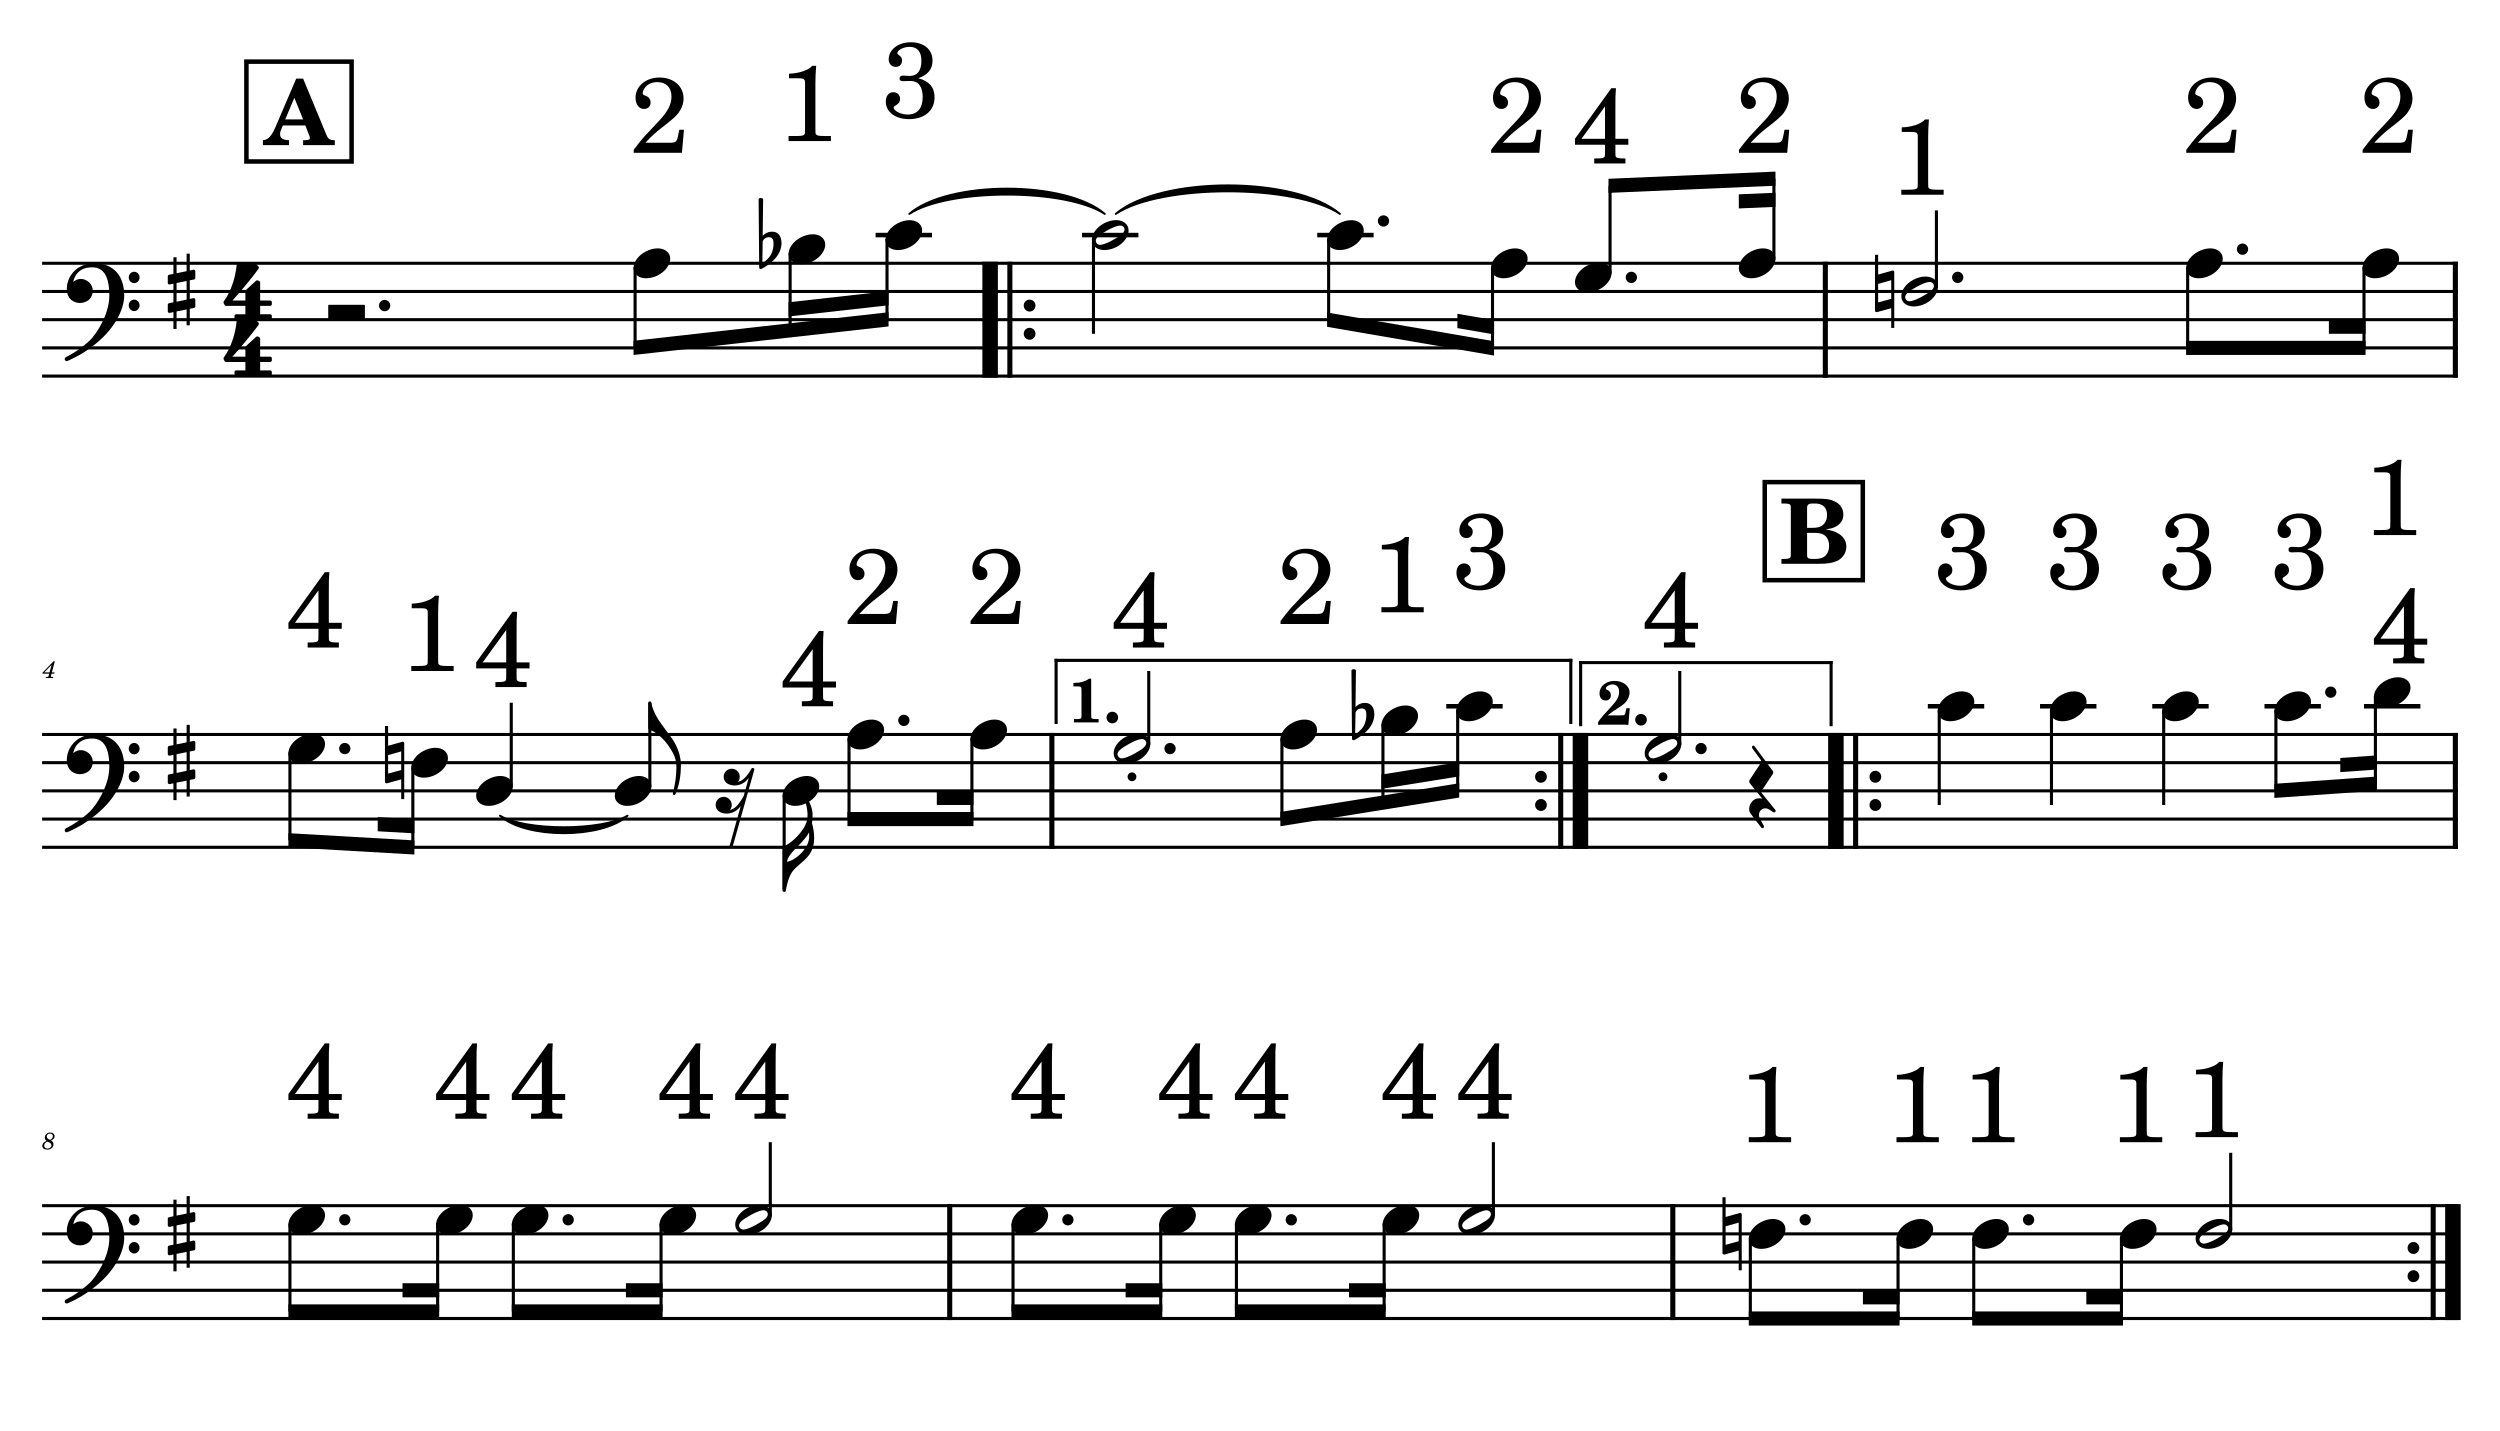 <?xml version="1.0" encoding="UTF-8" standalone="no"?>
<svg width="4208.47px" height="2409.45px" viewBox="0 0 4208.47 2409.45"
 xmlns="http://www.w3.org/2000/svg" xmlns:xlink="http://www.w3.org/1999/xlink" version="1.2" baseProfile="tiny">
<title>BONE PIRATA</title>
<desc>Generated by MuseScore 3.6.2</desc>
<polyline class="StaffLines" fill="none" stroke="#000000" stroke-width="5.22" stroke-linejoin="bevel" points="70.866,443.181 4137.61,443.181"/>
<polyline class="StaffLines" fill="none" stroke="#000000" stroke-width="5.22" stroke-linejoin="bevel" points="70.866,490.661 4137.61,490.661"/>
<polyline class="StaffLines" fill="none" stroke="#000000" stroke-width="5.22" stroke-linejoin="bevel" points="70.866,538.142 4137.61,538.142"/>
<polyline class="StaffLines" fill="none" stroke="#000000" stroke-width="5.22" stroke-linejoin="bevel" points="70.866,585.622 4137.61,585.622"/>
<polyline class="StaffLines" fill="none" stroke="#000000" stroke-width="5.22" stroke-linejoin="bevel" points="70.866,633.102 4137.61,633.102"/>
<polyline class="StaffLines" fill="none" stroke="#000000" stroke-width="5.22" stroke-linejoin="bevel" points="70.866,1236.39 4137.61,1236.39"/>
<polyline class="StaffLines" fill="none" stroke="#000000" stroke-width="5.22" stroke-linejoin="bevel" points="70.866,1283.87 4137.61,1283.87"/>
<polyline class="StaffLines" fill="none" stroke="#000000" stroke-width="5.22" stroke-linejoin="bevel" points="70.866,1331.35 4137.61,1331.35"/>
<polyline class="StaffLines" fill="none" stroke="#000000" stroke-width="5.22" stroke-linejoin="bevel" points="70.866,1378.83 4137.61,1378.83"/>
<polyline class="StaffLines" fill="none" stroke="#000000" stroke-width="5.22" stroke-linejoin="bevel" points="70.866,1426.31 4137.61,1426.31"/>
<polyline class="StaffLines" fill="none" stroke="#000000" stroke-width="5.22" stroke-linejoin="bevel" points="70.866,2029.61 4137.61,2029.61"/>
<polyline class="StaffLines" fill="none" stroke="#000000" stroke-width="5.22" stroke-linejoin="bevel" points="70.866,2077.09 4137.61,2077.09"/>
<polyline class="StaffLines" fill="none" stroke="#000000" stroke-width="5.22" stroke-linejoin="bevel" points="70.866,2124.57 4137.61,2124.57"/>
<polyline class="StaffLines" fill="none" stroke="#000000" stroke-width="5.22" stroke-linejoin="bevel" points="70.866,2172.05 4137.61,2172.05"/>
<polyline class="StaffLines" fill="none" stroke="#000000" stroke-width="5.22" stroke-linejoin="bevel" points="70.866,2219.53 4137.61,2219.53"/>
<path class="MeasureNumber" d="M92.35,1113.12 L90.178,1113.12 L71.553,1132.4 L71.553,1134.07 L82.819,1134.07 L82.178,1136.51 C81.663,1138.51 81.632,1138.64 81.257,1138.99 C80.866,1139.39 80.022,1139.56 77.897,1139.56 L77.178,1139.56 L76.944,1141.43 L89.382,1141.43 L89.585,1139.56 L88.866,1139.56 C86.225,1139.56 85.663,1139.35 85.663,1138.48 C85.663,1138.15 85.741,1137.76 86.069,1136.51 L86.741,1134.07 L91.303,1134.07 L91.897,1131.92 L87.303,1131.92 L92.35,1113.12 M83.428,1131.92 L74.46,1131.92 L86.819,1119.2 L83.428,1131.92 "/>
<path class="MeasureNumber" d="M85.897,1919.85 C87.741,1918.97 88.585,1918.49 89.303,1917.93 C91.022,1916.61 91.944,1914.77 91.944,1912.72 C91.944,1909.08 88.866,1906.49 84.585,1906.49 C79.428,1906.49 75.428,1910.21 75.428,1915.05 C75.428,1917.49 76.272,1919.05 78.428,1920.61 C73.71,1922.41 71.178,1925.33 71.178,1928.97 C71.178,1932.85 74.382,1935.24 79.507,1935.24 C85.663,1935.24 90.069,1931.49 90.069,1926.29 C90.069,1924.8 89.585,1923.36 88.71,1922.21 C88.1,1921.41 87.382,1920.8 85.897,1919.85 M84.178,1918.89 C80.1,1916.97 78.632,1915.41 78.632,1913.13 C78.632,1910.36 81.1,1908.21 84.257,1908.21 C87.022,1908.21 88.944,1909.97 88.944,1912.49 C88.944,1914.13 88.178,1915.93 86.866,1917.21 C86.1,1917.97 85.507,1918.36 84.178,1918.89 M79.944,1921.69 C81.866,1922.57 82.507,1922.88 83.507,1923.49 C85.507,1924.69 86.585,1926.29 86.585,1928.08 C86.585,1931.16 83.71,1933.49 79.944,1933.49 C76.538,1933.49 74.428,1931.57 74.428,1928.49 C74.428,1925.49 76.35,1923.13 79.944,1921.69"/>
<path class="TieSegment" stroke="#000000" stroke-width="3.32" stroke-linecap="round" stroke-linejoin="round" fill-rule="evenodd" d="M1530.69,360.091 C1596.5,303.43 1793.92,303.43 1859.73,360.091 C1793.92,316.725 1596.5,316.725 1530.69,360.091"/>
<path class="TieSegment" stroke="#000000" stroke-width="3.32" stroke-linecap="round" stroke-linejoin="round" fill-rule="evenodd" d="M1878.24,360.091 C1953.72,296.083 2180.14,296.083 2255.61,360.091 C2180.14,309.377 1953.72,309.377 1878.24,360.091"/>
<path class="TieSegment" stroke="#000000" stroke-width="3.32" stroke-linecap="round" stroke-linejoin="round" fill-rule="evenodd" d="M841.657,1373.1 C884.616,1399.1 1013.49,1399.1 1056.45,1373.1 C1013.49,1412.4 884.616,1412.4 841.657,1373.1"/>
<polyline class="BarLine" stroke="#000000" stroke-width="26.11" stroke-linejoin="bevel" points="1666.75,440.57 1666.75,635.714"/>
<polyline class="BarLine" stroke="#000000" stroke-width="8.55" stroke-linejoin="bevel" points="1699.99,440.57 1699.99,635.714"/>
<path class="BarLine" transform="matrix(1.899,0,0,1.899,1723.34,514.402)" d="M10.406,0 C10.406,-2.906 8.094,-5.297 5.203,-5.297 C2.297,-5.297 0,-2.906 0,0 C0,2.906 2.297,5.297 5.203,5.297 C8.094,5.297 10.406,2.906 10.406,0"/>
<path class="BarLine" transform="matrix(1.899,0,0,1.899,1723.34,561.882)" d="M10.406,0 C10.406,-2.906 8.094,-5.297 5.203,-5.297 C2.297,-5.297 0,-2.906 0,0 C0,2.906 2.297,5.297 5.203,5.297 C8.094,5.297 10.406,2.906 10.406,0"/>
<polyline class="BarLine" stroke="#000000" stroke-width="8.55" stroke-linejoin="bevel" points="3072.75,440.57 3072.75,635.714"/>
<polyline class="BarLine" stroke="#000000" stroke-width="8.55" stroke-linejoin="bevel" points="4133.33,440.57 4133.33,635.714"/>
<polyline class="BarLine" stroke="#000000" stroke-width="8.55" stroke-linejoin="bevel" points="1770.71,1233.78 1770.71,1428.93"/>
<path class="BarLine" transform="matrix(1.899,0,0,1.899,2584.16,1307.61)" d="M10.406,0 C10.406,-2.906 8.094,-5.297 5.203,-5.297 C2.297,-5.297 0,-2.906 0,0 C0,2.906 2.297,5.297 5.203,5.297 C8.094,5.297 10.406,2.906 10.406,0"/>
<path class="BarLine" transform="matrix(1.899,0,0,1.899,2584.16,1355.09)" d="M10.406,0 C10.406,-2.906 8.094,-5.297 5.203,-5.297 C2.297,-5.297 0,-2.906 0,0 C0,2.906 2.297,5.297 5.203,5.297 C8.094,5.297 10.406,2.906 10.406,0"/>
<polyline class="BarLine" stroke="#000000" stroke-width="8.55" stroke-linejoin="bevel" points="2627.27,1233.78 2627.27,1428.93"/>
<polyline class="BarLine" stroke="#000000" stroke-width="26.11" stroke-linejoin="bevel" points="2660.51,1233.78 2660.51,1428.93"/>
<polyline class="BarLine" stroke="#000000" stroke-width="26.11" stroke-linejoin="bevel" points="3090.51,1233.78 3090.51,1428.93"/>
<polyline class="BarLine" stroke="#000000" stroke-width="8.55" stroke-linejoin="bevel" points="3123.74,1233.78 3123.74,1428.93"/>
<path class="BarLine" transform="matrix(1.899,0,0,1.899,3147.1,1307.61)" d="M10.406,0 C10.406,-2.906 8.094,-5.297 5.203,-5.297 C2.297,-5.297 0,-2.906 0,0 C0,2.906 2.297,5.297 5.203,5.297 C8.094,5.297 10.406,2.906 10.406,0"/>
<path class="BarLine" transform="matrix(1.899,0,0,1.899,3147.1,1355.09)" d="M10.406,0 C10.406,-2.906 8.094,-5.297 5.203,-5.297 C2.297,-5.297 0,-2.906 0,0 C0,2.906 2.297,5.297 5.203,5.297 C8.094,5.297 10.406,2.906 10.406,0"/>
<polyline class="BarLine" stroke="#000000" stroke-width="8.55" stroke-linejoin="bevel" points="4133.33,1233.78 4133.33,1428.93"/>
<polyline class="BarLine" stroke="#000000" stroke-width="8.55" stroke-linejoin="bevel" points="1598.73,2026.99 1598.73,2222.14"/>
<polyline class="BarLine" stroke="#000000" stroke-width="8.55" stroke-linejoin="bevel" points="2815.98,2026.99 2815.98,2222.14"/>
<path class="BarLine" transform="matrix(1.899,0,0,1.899,4052.88,2100.83)" d="M10.406,0 C10.406,-2.906 8.094,-5.297 5.203,-5.297 C2.297,-5.297 0,-2.906 0,0 C0,2.906 2.297,5.297 5.203,5.297 C8.094,5.297 10.406,2.906 10.406,0"/>
<path class="BarLine" transform="matrix(1.899,0,0,1.899,4052.88,2148.31)" d="M10.406,0 C10.406,-2.906 8.094,-5.297 5.203,-5.297 C2.297,-5.297 0,-2.906 0,0 C0,2.906 2.297,5.297 5.203,5.297 C8.094,5.297 10.406,2.906 10.406,0"/>
<polyline class="BarLine" stroke="#000000" stroke-width="8.55" stroke-linejoin="bevel" points="4095.99,2026.99 4095.99,2222.14"/>
<polyline class="BarLine" stroke="#000000" stroke-width="26.11" stroke-linejoin="bevel" points="4129.22,2026.99 4129.22,2222.14"/>
<path class="Accidental" transform="matrix(1.899,0,0,1.899,1277.05,419.441)" d="M20.094,-7.906 C19.5,-11.797 17.094,-15.5 12,-15.5 C7,-15.5 4.094,-12.406 3.594,-11.797 L4,-43.906 C4,-44.703 3.406,-45.297 2.594,-45.297 L1.406,-45.297 C0.594,-45.297 0,-44.703 0,-43.906 L0.5,16.203 C0.5,17 1.094,17.594 1.906,17.594 C2.094,17.594 2.5,17.5 2.703,17.406 C3.094,17.203 9.594,14 15,7.906 C18.797,3.594 20.297,-1.297 20.297,-5.406 C20.297,-6.297 20.203,-7.094 20.094,-7.906 M13.203,-4 C13.203,-2.5 12.797,2.094 10.297,5.906 C8.594,8.5 5.203,11.203 3.297,12.703 L3.594,-6.797 C3.797,-7.703 5.297,-10.594 9.297,-10.594 C12.906,-10.594 13.203,-7.203 13.203,-5.094 L13.203,-4 "/>
<path class="Accidental" transform="matrix(1.899,0,0,1.899,3156.32,490.661)" d="M16.594,-18.297 C16.406,-18.5 16.094,-18.594 15.797,-18.594 C15.703,-18.594 15.5,-18.5 15.406,-18.5 L2.797,-15 L2.797,-32.5 L0,-32.5 L0,17 C0,17.797 0.594,18.297 1.406,18.297 L1.797,18.297 L14.406,14.797 L14.406,32.297 L17.094,32.297 L17.094,-17.203 C17.094,-17.594 16.906,-18.094 16.594,-18.297 M14.406,6.5 L2.797,9.703 L2.797,-6.703 L14.406,-10 L14.406,6.5 "/>
<path class="Accidental" transform="matrix(1.899,0,0,1.899,648.021,1283.87)" d="M16.594,-18.297 C16.406,-18.5 16.094,-18.594 15.797,-18.594 C15.703,-18.594 15.5,-18.5 15.406,-18.5 L2.797,-15 L2.797,-32.5 L0,-32.5 L0,17 C0,17.797 0.594,18.297 1.406,18.297 L1.797,18.297 L14.406,14.797 L14.406,32.297 L17.094,32.297 L17.094,-17.203 C17.094,-17.594 16.906,-18.094 16.594,-18.297 M14.406,6.5 L2.797,9.703 L2.797,-6.703 L14.406,-10 L14.406,6.5 "/>
<path class="Accidental" transform="matrix(1.899,0,0,1.899,2275,1212.65)" d="M20.094,-7.906 C19.5,-11.797 17.094,-15.5 12,-15.5 C7,-15.5 4.094,-12.406 3.594,-11.797 L4,-43.906 C4,-44.703 3.406,-45.297 2.594,-45.297 L1.406,-45.297 C0.594,-45.297 0,-44.703 0,-43.906 L0.5,16.203 C0.5,17 1.094,17.594 1.906,17.594 C2.094,17.594 2.5,17.5 2.703,17.406 C3.094,17.203 9.594,14 15,7.906 C18.797,3.594 20.297,-1.297 20.297,-5.406 C20.297,-6.297 20.203,-7.094 20.094,-7.906 M13.203,-4 C13.203,-2.5 12.797,2.094 10.297,5.906 C8.594,8.5 5.203,11.203 3.297,12.703 L3.594,-6.797 C3.797,-7.703 5.297,-10.594 9.297,-10.594 C12.906,-10.594 13.203,-7.203 13.203,-5.094 L13.203,-4 "/>
<path class="Accidental" transform="matrix(1.899,0,0,1.899,2899.55,2077.09)" d="M16.594,-18.297 C16.406,-18.5 16.094,-18.594 15.797,-18.594 C15.703,-18.594 15.5,-18.5 15.406,-18.5 L2.797,-15 L2.797,-32.5 L0,-32.5 L0,17 C0,17.797 0.594,18.297 1.406,18.297 L1.797,18.297 L14.406,14.797 L14.406,32.297 L17.094,32.297 L17.094,-17.203 C17.094,-17.594 16.906,-18.094 16.594,-18.297 M14.406,6.5 L2.797,9.703 L2.797,-6.703 L14.406,-10 L14.406,6.5 "/>
<polyline class="LedgerLine" stroke="#000000" stroke-width="7.60" stroke-linejoin="bevel" points="1473.96,395.701 1568.91,395.701"/>
<polyline class="LedgerLine" stroke="#000000" stroke-width="7.60" stroke-linejoin="bevel" points="1821.51,395.701 1916.46,395.701"/>
<polyline class="LedgerLine" stroke="#000000" stroke-width="7.60" stroke-linejoin="bevel" points="2217.4,395.701 2312.34,395.701"/>
<polyline class="LedgerLine" stroke="#000000" stroke-width="7.60" stroke-linejoin="bevel" points="2434.61,1188.91 2529.56,1188.91"/>
<polyline class="LedgerLine" stroke="#000000" stroke-width="7.60" stroke-linejoin="bevel" points="3245.27,1188.91 3340.22,1188.91"/>
<polyline class="LedgerLine" stroke="#000000" stroke-width="7.60" stroke-linejoin="bevel" points="3434.18,1188.91 3529.12,1188.91"/>
<polyline class="LedgerLine" stroke="#000000" stroke-width="7.60" stroke-linejoin="bevel" points="3623.08,1188.91 3718.03,1188.91"/>
<polyline class="LedgerLine" stroke="#000000" stroke-width="7.60" stroke-linejoin="bevel" points="3811.99,1188.91 3906.93,1188.91"/>
<polyline class="LedgerLine" stroke="#000000" stroke-width="7.60" stroke-linejoin="bevel" points="3979.51,1188.91 4074.46,1188.91"/>
<polyline class="Stem" stroke="#000000" stroke-width="5.22" stroke-linejoin="bevel" points="1069.11,449.562 1069.11,585.622"/>
<polyline class="Stem" stroke="#000000" stroke-width="5.22" stroke-linejoin="bevel" points="1330.08,425.822 1330.08,556.403"/>
<polyline class="Stem" stroke="#000000" stroke-width="5.22" stroke-linejoin="bevel" points="1493.19,402.082 1493.19,538.142"/>
<polyline class="Stem" stroke="#000000" stroke-width="5.22" stroke-linejoin="bevel" points="1840.74,402.082 1840.74,561.882"/>
<polyline class="Stem" stroke="#000000" stroke-width="5.22" stroke-linejoin="bevel" points="2236.63,402.082 2236.63,538.142"/>
<polyline class="Stem" stroke="#000000" stroke-width="5.22" stroke-linejoin="bevel" points="2512.47,449.562 2512.47,585.622"/>
<polyline class="Stem" stroke="#000000" stroke-width="5.22" stroke-linejoin="bevel" points="2710.34,460.844 2710.34,312.61"/>
<polyline class="Stem" stroke="#000000" stroke-width="5.22" stroke-linejoin="bevel" points="2986.19,437.104 2986.19,300.74"/>
<polyline class="Stem" stroke="#000000" stroke-width="5.22" stroke-linejoin="bevel" points="3259.75,484.584 3259.75,354.156"/>
<polyline class="Stem" stroke="#000000" stroke-width="5.22" stroke-linejoin="bevel" points="3682.68,449.562 3682.68,585.622"/>
<polyline class="Stem" stroke="#000000" stroke-width="5.22" stroke-linejoin="bevel" points="3979.52,449.562 3979.52,585.622"/>
<polyline class="Stem" stroke="#000000" stroke-width="5.22" stroke-linejoin="bevel" points="488.07,1266.51 488.07,1414.44"/>
<polyline class="Stem" stroke="#000000" stroke-width="5.22" stroke-linejoin="bevel" points="694.968,1290.25 694.968,1426.31"/>
<polyline class="Stem" stroke="#000000" stroke-width="5.22" stroke-linejoin="bevel" points="860.644,1325.28 860.644,1182.98"/>
<polyline class="Stem" stroke="#000000" stroke-width="5.22" stroke-linejoin="bevel" points="1093.95,1325.28 1093.95,1182.98"/>
<polyline class="Stem" stroke="#000000" stroke-width="5.22" stroke-linejoin="bevel" points="1320.03,1337.74 1320.03,1497.53"/>
<polyline class="Stem" stroke="#000000" stroke-width="5.22" stroke-linejoin="bevel" points="1429.22,1242.77 1429.22,1378.83"/>
<polyline class="Stem" stroke="#000000" stroke-width="5.22" stroke-linejoin="bevel" points="1636.11,1242.77 1636.11,1378.83"/>
<polyline class="Stem" stroke="#000000" stroke-width="5.22" stroke-linejoin="bevel" points="1933.79,1254.06 1933.79,1129.56"/>
<polyline class="Stem" stroke="#000000" stroke-width="5.22" stroke-linejoin="bevel" points="2157.98,1242.77 2157.98,1378.83"/>
<polyline class="Stem" stroke="#000000" stroke-width="5.22" stroke-linejoin="bevel" points="2328.03,1219.03 2328.03,1351.54"/>
<polyline class="Stem" stroke="#000000" stroke-width="5.22" stroke-linejoin="bevel" points="2453.84,1195.29 2453.84,1331.35"/>
<polyline class="Stem" stroke="#000000" stroke-width="5.22" stroke-linejoin="bevel" points="2827.69,1254.06 2827.69,1129.56"/>
<polyline class="Stem" stroke="#000000" stroke-width="5.22" stroke-linejoin="bevel" points="3264.5,1195.29 3264.5,1355.09"/>
<polyline class="Stem" stroke="#000000" stroke-width="5.22" stroke-linejoin="bevel" points="3453.41,1195.29 3453.41,1355.09"/>
<polyline class="Stem" stroke="#000000" stroke-width="5.22" stroke-linejoin="bevel" points="3642.31,1195.29 3642.31,1355.09"/>
<polyline class="Stem" stroke="#000000" stroke-width="5.22" stroke-linejoin="bevel" points="3831.22,1195.29 3831.22,1331.35"/>
<polyline class="Stem" stroke="#000000" stroke-width="5.22" stroke-linejoin="bevel" points="3998.74,1171.55 3998.74,1319.48"/>
<polyline class="Stem" stroke="#000000" stroke-width="5.22" stroke-linejoin="bevel" points="488.07,2059.73 488.07,2207.66"/>
<polyline class="Stem" stroke="#000000" stroke-width="5.22" stroke-linejoin="bevel" points="736.707,2059.73 736.707,2207.66"/>
<polyline class="Stem" stroke="#000000" stroke-width="5.22" stroke-linejoin="bevel" points="864.149,2059.73 864.149,2207.66"/>
<polyline class="Stem" stroke="#000000" stroke-width="5.22" stroke-linejoin="bevel" points="1112.79,2059.73 1112.79,2207.66"/>
<polyline class="Stem" stroke="#000000" stroke-width="5.22" stroke-linejoin="bevel" points="1296.71,2047.27 1296.71,1922.77"/>
<polyline class="Stem" stroke="#000000" stroke-width="5.22" stroke-linejoin="bevel" points="1705.32,2059.73 1705.32,2207.66"/>
<polyline class="Stem" stroke="#000000" stroke-width="5.22" stroke-linejoin="bevel" points="1953.96,2059.73 1953.96,2207.66"/>
<polyline class="Stem" stroke="#000000" stroke-width="5.22" stroke-linejoin="bevel" points="2081.4,2059.73 2081.4,2207.66"/>
<polyline class="Stem" stroke="#000000" stroke-width="5.22" stroke-linejoin="bevel" points="2330.04,2059.73 2330.04,2207.66"/>
<polyline class="Stem" stroke="#000000" stroke-width="5.22" stroke-linejoin="bevel" points="2513.97,2047.27 2513.97,1922.77"/>
<polyline class="Stem" stroke="#000000" stroke-width="5.22" stroke-linejoin="bevel" points="2946.49,2083.47 2946.49,2219.53"/>
<polyline class="Stem" stroke="#000000" stroke-width="5.22" stroke-linejoin="bevel" points="3195.13,2083.47 3195.13,2219.53"/>
<polyline class="Stem" stroke="#000000" stroke-width="5.22" stroke-linejoin="bevel" points="3322.57,2083.47 3322.57,2219.53"/>
<polyline class="Stem" stroke="#000000" stroke-width="5.22" stroke-linejoin="bevel" points="3571.21,2083.47 3571.21,2219.53"/>
<polyline class="Stem" stroke="#000000" stroke-width="5.22" stroke-linejoin="bevel" points="3755.14,2071.01 3755.14,1940.58"/>
<path class="Note" transform="matrix(1.899,0,0,1.899,1066.5,443.181)" d="M31.5,-8.094 C29.703,-11.406 25.906,-13.203 21.297,-13.203 C17.906,-13.203 14.203,-12.203 10.594,-10.297 C4,-6.797 0,-0.906 0,4.203 C0,5.594 0.297,7 1,8.297 C2.797,11.594 6.594,13.297 11.203,13.297 C14.594,13.297 18.297,12.406 21.906,10.5 C28.5,7 32.5,1.094 32.5,-4 C32.5,-5.406 32.203,-6.797 31.5,-8.094"/>
<path class="Note" transform="matrix(1.899,0,0,1.899,1327.47,419.441)" d="M31.5,-8.094 C29.703,-11.406 25.906,-13.203 21.297,-13.203 C17.906,-13.203 14.203,-12.203 10.594,-10.297 C4,-6.797 0,-0.906 0,4.203 C0,5.594 0.297,7 1,8.297 C2.797,11.594 6.594,13.297 11.203,13.297 C14.594,13.297 18.297,12.406 21.906,10.5 C28.5,7 32.5,1.094 32.5,-4 C32.5,-5.406 32.203,-6.797 31.5,-8.094"/>
<path class="Note" transform="matrix(1.899,0,0,1.899,1490.58,395.701)" d="M31.5,-8.094 C29.703,-11.406 25.906,-13.203 21.297,-13.203 C17.906,-13.203 14.203,-12.203 10.594,-10.297 C4,-6.797 0,-0.906 0,4.203 C0,5.594 0.297,7 1,8.297 C2.797,11.594 6.594,13.297 11.203,13.297 C14.594,13.297 18.297,12.406 21.906,10.5 C28.5,7 32.5,1.094 32.5,-4 C32.5,-5.406 32.203,-6.797 31.5,-8.094"/>
<path class="Note" transform="matrix(1.899,0,0,1.899,1838.13,395.701)" d="M31.5,-8.141 C29.703,-11.438 25.906,-13.234 21.297,-13.234 C17.906,-13.234 14.203,-12.234 10.594,-10.344 C4,-6.844 0,-0.938 0,4.156 C0,5.562 0.297,6.969 1,8.266 C2.797,11.578 6.594,13.281 11.203,13.281 C14.594,13.281 18.297,12.375 21.906,10.484 C28.5,6.969 32.5,1.062 32.5,-4.047 C32.5,-5.438 32.203,-6.844 31.5,-8.141 M27.203,-1.344 C25.5,0.359 22.094,2.453 18.5,4.469 C14.906,6.469 11.297,7.969 8.906,8.469 C8.406,8.578 7.906,8.672 7.406,8.672 C5.797,8.672 4.594,8.078 3.906,6.766 C3.594,6.266 3.406,5.672 3.406,5.062 C3.406,3.969 4.094,2.656 5.203,1.562 C6.906,-0.141 10.203,-2.234 13.797,-4.234 C17.406,-6.234 21,-7.734 23.406,-8.234 C23.906,-8.344 24.406,-8.438 24.906,-8.438 C26.5,-8.438 27.797,-7.844 28.5,-6.547 C28.797,-6.047 28.906,-5.438 28.906,-4.844 C28.906,-3.734 28.297,-2.547 27.203,-1.344"/>
<path class="Note" transform="matrix(1.899,0,0,1.899,2234.02,395.701)" d="M31.5,-8.094 C29.703,-11.406 25.906,-13.203 21.297,-13.203 C17.906,-13.203 14.203,-12.203 10.594,-10.297 C4,-6.797 0,-0.906 0,4.203 C0,5.594 0.297,7 1,8.297 C2.797,11.594 6.594,13.297 11.203,13.297 C14.594,13.297 18.297,12.406 21.906,10.5 C28.5,7 32.5,1.094 32.5,-4 C32.5,-5.406 32.203,-6.797 31.5,-8.094"/>
<path class="Note" transform="matrix(1.899,0,0,1.899,2509.86,443.181)" d="M31.5,-8.094 C29.703,-11.406 25.906,-13.203 21.297,-13.203 C17.906,-13.203 14.203,-12.203 10.594,-10.297 C4,-6.797 0,-0.906 0,4.203 C0,5.594 0.297,7 1,8.297 C2.797,11.594 6.594,13.297 11.203,13.297 C14.594,13.297 18.297,12.406 21.906,10.5 C28.5,7 32.5,1.094 32.5,-4 C32.5,-5.406 32.203,-6.797 31.5,-8.094"/>
<path class="Note" transform="matrix(1.899,0,0,1.899,2651.25,466.921)" d="M31.5,-8.094 C29.703,-11.406 25.906,-13.203 21.297,-13.203 C17.906,-13.203 14.203,-12.203 10.594,-10.297 C4,-6.797 0,-0.906 0,4.203 C0,5.594 0.297,7 1,8.297 C2.797,11.594 6.594,13.297 11.203,13.297 C14.594,13.297 18.297,12.406 21.906,10.5 C28.5,7 32.5,1.094 32.5,-4 C32.5,-5.406 32.203,-6.797 31.5,-8.094"/>
<path class="Note" transform="matrix(1.899,0,0,1.899,2927.09,443.181)" d="M31.5,-8.094 C29.703,-11.406 25.906,-13.203 21.297,-13.203 C17.906,-13.203 14.203,-12.203 10.594,-10.297 C4,-6.797 0,-0.906 0,4.203 C0,5.594 0.297,7 1,8.297 C2.797,11.594 6.594,13.297 11.203,13.297 C14.594,13.297 18.297,12.406 21.906,10.5 C28.5,7 32.5,1.094 32.5,-4 C32.5,-5.406 32.203,-6.797 31.5,-8.094"/>
<path class="Note" transform="matrix(1.899,0,0,1.899,3200.65,490.661)" d="M31.5,-8.141 C29.703,-11.438 25.906,-13.234 21.297,-13.234 C17.906,-13.234 14.203,-12.234 10.594,-10.344 C4,-6.844 0,-0.938 0,4.156 C0,5.562 0.297,6.969 1,8.266 C2.797,11.578 6.594,13.281 11.203,13.281 C14.594,13.281 18.297,12.375 21.906,10.484 C28.5,6.969 32.5,1.062 32.5,-4.047 C32.5,-5.438 32.203,-6.844 31.5,-8.141 M27.203,-1.344 C25.5,0.359 22.094,2.453 18.5,4.469 C14.906,6.469 11.297,7.969 8.906,8.469 C8.406,8.578 7.906,8.672 7.406,8.672 C5.797,8.672 4.594,8.078 3.906,6.766 C3.594,6.266 3.406,5.672 3.406,5.062 C3.406,3.969 4.094,2.656 5.203,1.562 C6.906,-0.141 10.203,-2.234 13.797,-4.234 C17.406,-6.234 21,-7.734 23.406,-8.234 C23.906,-8.344 24.406,-8.438 24.906,-8.438 C26.5,-8.438 27.797,-7.844 28.5,-6.547 C28.797,-6.047 28.906,-5.438 28.906,-4.844 C28.906,-3.734 28.297,-2.547 27.203,-1.344"/>
<path class="Note" transform="matrix(1.899,0,0,1.899,3680.07,443.181)" d="M31.5,-8.094 C29.703,-11.406 25.906,-13.203 21.297,-13.203 C17.906,-13.203 14.203,-12.203 10.594,-10.297 C4,-6.797 0,-0.906 0,4.203 C0,5.594 0.297,7 1,8.297 C2.797,11.594 6.594,13.297 11.203,13.297 C14.594,13.297 18.297,12.406 21.906,10.5 C28.5,7 32.5,1.094 32.5,-4 C32.5,-5.406 32.203,-6.797 31.5,-8.094"/>
<path class="Note" transform="matrix(1.899,0,0,1.899,3976.91,443.181)" d="M31.5,-8.094 C29.703,-11.406 25.906,-13.203 21.297,-13.203 C17.906,-13.203 14.203,-12.203 10.594,-10.297 C4,-6.797 0,-0.906 0,4.203 C0,5.594 0.297,7 1,8.297 C2.797,11.594 6.594,13.297 11.203,13.297 C14.594,13.297 18.297,12.406 21.906,10.5 C28.5,7 32.5,1.094 32.5,-4 C32.5,-5.406 32.203,-6.797 31.5,-8.094"/>
<path class="Note" transform="matrix(1.899,0,0,1.899,485.458,1260.13)" d="M31.5,-8.094 C29.703,-11.406 25.906,-13.203 21.297,-13.203 C17.906,-13.203 14.203,-12.203 10.594,-10.297 C4,-6.797 0,-0.906 0,4.203 C0,5.594 0.297,7 1,8.297 C2.797,11.594 6.594,13.297 11.203,13.297 C14.594,13.297 18.297,12.406 21.906,10.5 C28.5,7 32.5,1.094 32.5,-4 C32.5,-5.406 32.203,-6.797 31.5,-8.094"/>
<path class="Note" transform="matrix(1.899,0,0,1.899,692.356,1283.87)" d="M31.5,-8.094 C29.703,-11.406 25.906,-13.203 21.297,-13.203 C17.906,-13.203 14.203,-12.203 10.594,-10.297 C4,-6.797 0,-0.906 0,4.203 C0,5.594 0.297,7 1,8.297 C2.797,11.594 6.594,13.297 11.203,13.297 C14.594,13.297 18.297,12.406 21.906,10.5 C28.5,7 32.5,1.094 32.5,-4 C32.5,-5.406 32.203,-6.797 31.5,-8.094"/>
<path class="Note" transform="matrix(1.899,0,0,1.899,801.546,1331.35)" d="M31.5,-8.094 C29.703,-11.406 25.906,-13.203 21.297,-13.203 C17.906,-13.203 14.203,-12.203 10.594,-10.297 C4,-6.797 0,-0.906 0,4.203 C0,5.594 0.297,7 1,8.297 C2.797,11.594 6.594,13.297 11.203,13.297 C14.594,13.297 18.297,12.406 21.906,10.5 C28.5,7 32.5,1.094 32.5,-4 C32.5,-5.406 32.203,-6.797 31.5,-8.094"/>
<path class="Note" transform="matrix(1.899,0,0,1.899,1034.85,1331.35)" d="M31.5,-8.094 C29.703,-11.406 25.906,-13.203 21.297,-13.203 C17.906,-13.203 14.203,-12.203 10.594,-10.297 C4,-6.797 0,-0.906 0,4.203 C0,5.594 0.297,7 1,8.297 C2.797,11.594 6.594,13.297 11.203,13.297 C14.594,13.297 18.297,12.406 21.906,10.5 C28.5,7 32.5,1.094 32.5,-4 C32.5,-5.406 32.203,-6.797 31.5,-8.094"/>
<path class="Note" transform="matrix(1.899,0,0,1.899,1317.41,1331.35)" d="M31.5,-8.094 C29.703,-11.406 25.906,-13.203 21.297,-13.203 C17.906,-13.203 14.203,-12.203 10.594,-10.297 C4,-6.797 0,-0.906 0,4.203 C0,5.594 0.297,7 1,8.297 C2.797,11.594 6.594,13.297 11.203,13.297 C14.594,13.297 18.297,12.406 21.906,10.5 C28.5,7 32.5,1.094 32.5,-4 C32.5,-5.406 32.203,-6.797 31.5,-8.094"/>
<path class="Note" transform="matrix(1.899,0,0,1.899,1426.6,1236.39)" d="M31.5,-8.094 C29.703,-11.406 25.906,-13.203 21.297,-13.203 C17.906,-13.203 14.203,-12.203 10.594,-10.297 C4,-6.797 0,-0.906 0,4.203 C0,5.594 0.297,7 1,8.297 C2.797,11.594 6.594,13.297 11.203,13.297 C14.594,13.297 18.297,12.406 21.906,10.5 C28.5,7 32.5,1.094 32.5,-4 C32.5,-5.406 32.203,-6.797 31.5,-8.094"/>
<path class="Note" transform="matrix(1.899,0,0,1.899,1633.5,1236.39)" d="M31.5,-8.094 C29.703,-11.406 25.906,-13.203 21.297,-13.203 C17.906,-13.203 14.203,-12.203 10.594,-10.297 C4,-6.797 0,-0.906 0,4.203 C0,5.594 0.297,7 1,8.297 C2.797,11.594 6.594,13.297 11.203,13.297 C14.594,13.297 18.297,12.406 21.906,10.5 C28.5,7 32.5,1.094 32.5,-4 C32.5,-5.406 32.203,-6.797 31.5,-8.094"/>
<path class="Note" transform="matrix(1.899,0,0,1.899,1874.69,1260.13)" d="M31.5,-8.141 C29.703,-11.438 25.906,-13.234 21.297,-13.234 C17.906,-13.234 14.203,-12.234 10.594,-10.344 C4,-6.844 0,-0.938 0,4.156 C0,5.562 0.297,6.969 1,8.266 C2.797,11.578 6.594,13.281 11.203,13.281 C14.594,13.281 18.297,12.375 21.906,10.484 C28.5,6.969 32.5,1.062 32.5,-4.047 C32.5,-5.438 32.203,-6.844 31.5,-8.141 M27.203,-1.344 C25.5,0.359 22.094,2.453 18.5,4.469 C14.906,6.469 11.297,7.969 8.906,8.469 C8.406,8.578 7.906,8.672 7.406,8.672 C5.797,8.672 4.594,8.078 3.906,6.766 C3.594,6.266 3.406,5.672 3.406,5.062 C3.406,3.969 4.094,2.656 5.203,1.562 C6.906,-0.141 10.203,-2.234 13.797,-4.234 C17.406,-6.234 21,-7.734 23.406,-8.234 C23.906,-8.344 24.406,-8.438 24.906,-8.438 C26.5,-8.438 27.797,-7.844 28.5,-6.547 C28.797,-6.047 28.906,-5.438 28.906,-4.844 C28.906,-3.734 28.297,-2.547 27.203,-1.344"/>
<path class="Note" transform="matrix(1.899,0,0,1.899,2155.37,1236.39)" d="M31.5,-8.094 C29.703,-11.406 25.906,-13.203 21.297,-13.203 C17.906,-13.203 14.203,-12.203 10.594,-10.297 C4,-6.797 0,-0.906 0,4.203 C0,5.594 0.297,7 1,8.297 C2.797,11.594 6.594,13.297 11.203,13.297 C14.594,13.297 18.297,12.406 21.906,10.5 C28.5,7 32.5,1.094 32.5,-4 C32.5,-5.406 32.203,-6.797 31.5,-8.094"/>
<path class="Note" transform="matrix(1.899,0,0,1.899,2325.42,1212.65)" d="M31.5,-8.094 C29.703,-11.406 25.906,-13.203 21.297,-13.203 C17.906,-13.203 14.203,-12.203 10.594,-10.297 C4,-6.797 0,-0.906 0,4.203 C0,5.594 0.297,7 1,8.297 C2.797,11.594 6.594,13.297 11.203,13.297 C14.594,13.297 18.297,12.406 21.906,10.5 C28.5,7 32.5,1.094 32.5,-4 C32.5,-5.406 32.203,-6.797 31.5,-8.094"/>
<path class="Note" transform="matrix(1.899,0,0,1.899,2451.23,1188.91)" d="M31.5,-8.094 C29.703,-11.406 25.906,-13.203 21.297,-13.203 C17.906,-13.203 14.203,-12.203 10.594,-10.297 C4,-6.797 0,-0.906 0,4.203 C0,5.594 0.297,7 1,8.297 C2.797,11.594 6.594,13.297 11.203,13.297 C14.594,13.297 18.297,12.406 21.906,10.5 C28.5,7 32.5,1.094 32.5,-4 C32.5,-5.406 32.203,-6.797 31.5,-8.094"/>
<path class="Note" transform="matrix(1.899,0,0,1.899,2768.6,1260.13)" d="M31.5,-8.141 C29.703,-11.438 25.906,-13.234 21.297,-13.234 C17.906,-13.234 14.203,-12.234 10.594,-10.344 C4,-6.844 0,-0.938 0,4.156 C0,5.562 0.297,6.969 1,8.266 C2.797,11.578 6.594,13.281 11.203,13.281 C14.594,13.281 18.297,12.375 21.906,10.484 C28.5,6.969 32.5,1.062 32.5,-4.047 C32.5,-5.438 32.203,-6.844 31.5,-8.141 M27.203,-1.344 C25.5,0.359 22.094,2.453 18.5,4.469 C14.906,6.469 11.297,7.969 8.906,8.469 C8.406,8.578 7.906,8.672 7.406,8.672 C5.797,8.672 4.594,8.078 3.906,6.766 C3.594,6.266 3.406,5.672 3.406,5.062 C3.406,3.969 4.094,2.656 5.203,1.562 C6.906,-0.141 10.203,-2.234 13.797,-4.234 C17.406,-6.234 21,-7.734 23.406,-8.234 C23.906,-8.344 24.406,-8.438 24.906,-8.438 C26.5,-8.438 27.797,-7.844 28.5,-6.547 C28.797,-6.047 28.906,-5.438 28.906,-4.844 C28.906,-3.734 28.297,-2.547 27.203,-1.344"/>
<path class="Note" transform="matrix(1.899,0,0,1.899,3261.89,1188.91)" d="M31.5,-8.094 C29.703,-11.406 25.906,-13.203 21.297,-13.203 C17.906,-13.203 14.203,-12.203 10.594,-10.297 C4,-6.797 0,-0.906 0,4.203 C0,5.594 0.297,7 1,8.297 C2.797,11.594 6.594,13.297 11.203,13.297 C14.594,13.297 18.297,12.406 21.906,10.5 C28.5,7 32.5,1.094 32.5,-4 C32.5,-5.406 32.203,-6.797 31.5,-8.094"/>
<path class="Note" transform="matrix(1.899,0,0,1.899,3450.79,1188.91)" d="M31.5,-8.094 C29.703,-11.406 25.906,-13.203 21.297,-13.203 C17.906,-13.203 14.203,-12.203 10.594,-10.297 C4,-6.797 0,-0.906 0,4.203 C0,5.594 0.297,7 1,8.297 C2.797,11.594 6.594,13.297 11.203,13.297 C14.594,13.297 18.297,12.406 21.906,10.5 C28.5,7 32.5,1.094 32.5,-4 C32.5,-5.406 32.203,-6.797 31.5,-8.094"/>
<path class="Note" transform="matrix(1.899,0,0,1.899,3639.7,1188.91)" d="M31.5,-8.094 C29.703,-11.406 25.906,-13.203 21.297,-13.203 C17.906,-13.203 14.203,-12.203 10.594,-10.297 C4,-6.797 0,-0.906 0,4.203 C0,5.594 0.297,7 1,8.297 C2.797,11.594 6.594,13.297 11.203,13.297 C14.594,13.297 18.297,12.406 21.906,10.5 C28.5,7 32.5,1.094 32.5,-4 C32.5,-5.406 32.203,-6.797 31.5,-8.094"/>
<path class="Note" transform="matrix(1.899,0,0,1.899,3828.61,1188.91)" d="M31.5,-8.094 C29.703,-11.406 25.906,-13.203 21.297,-13.203 C17.906,-13.203 14.203,-12.203 10.594,-10.297 C4,-6.797 0,-0.906 0,4.203 C0,5.594 0.297,7 1,8.297 C2.797,11.594 6.594,13.297 11.203,13.297 C14.594,13.297 18.297,12.406 21.906,10.5 C28.5,7 32.5,1.094 32.5,-4 C32.5,-5.406 32.203,-6.797 31.5,-8.094"/>
<path class="Note" transform="matrix(1.899,0,0,1.899,3996.13,1165.17)" d="M31.5,-8.094 C29.703,-11.406 25.906,-13.203 21.297,-13.203 C17.906,-13.203 14.203,-12.203 10.594,-10.297 C4,-6.797 0,-0.906 0,4.203 C0,5.594 0.297,7 1,8.297 C2.797,11.594 6.594,13.297 11.203,13.297 C14.594,13.297 18.297,12.406 21.906,10.5 C28.5,7 32.5,1.094 32.5,-4 C32.5,-5.406 32.203,-6.797 31.5,-8.094"/>
<path class="Note" transform="matrix(1.899,0,0,1.899,485.458,2053.35)" d="M31.5,-8.094 C29.703,-11.406 25.906,-13.203 21.297,-13.203 C17.906,-13.203 14.203,-12.203 10.594,-10.297 C4,-6.797 0,-0.906 0,4.203 C0,5.594 0.297,7 1,8.297 C2.797,11.594 6.594,13.297 11.203,13.297 C14.594,13.297 18.297,12.406 21.906,10.5 C28.5,7 32.5,1.094 32.5,-4 C32.5,-5.406 32.203,-6.797 31.5,-8.094"/>
<path class="Note" transform="matrix(1.899,0,0,1.899,734.095,2053.35)" d="M31.5,-8.094 C29.703,-11.406 25.906,-13.203 21.297,-13.203 C17.906,-13.203 14.203,-12.203 10.594,-10.297 C4,-6.797 0,-0.906 0,4.203 C0,5.594 0.297,7 1,8.297 C2.797,11.594 6.594,13.297 11.203,13.297 C14.594,13.297 18.297,12.406 21.906,10.5 C28.5,7 32.5,1.094 32.5,-4 C32.5,-5.406 32.203,-6.797 31.5,-8.094"/>
<path class="Note" transform="matrix(1.899,0,0,1.899,861.537,2053.35)" d="M31.5,-8.094 C29.703,-11.406 25.906,-13.203 21.297,-13.203 C17.906,-13.203 14.203,-12.203 10.594,-10.297 C4,-6.797 0,-0.906 0,4.203 C0,5.594 0.297,7 1,8.297 C2.797,11.594 6.594,13.297 11.203,13.297 C14.594,13.297 18.297,12.406 21.906,10.5 C28.5,7 32.5,1.094 32.5,-4 C32.5,-5.406 32.203,-6.797 31.5,-8.094"/>
<path class="Note" transform="matrix(1.899,0,0,1.899,1110.17,2053.35)" d="M31.5,-8.094 C29.703,-11.406 25.906,-13.203 21.297,-13.203 C17.906,-13.203 14.203,-12.203 10.594,-10.297 C4,-6.797 0,-0.906 0,4.203 C0,5.594 0.297,7 1,8.297 C2.797,11.594 6.594,13.297 11.203,13.297 C14.594,13.297 18.297,12.406 21.906,10.5 C28.5,7 32.5,1.094 32.5,-4 C32.5,-5.406 32.203,-6.797 31.5,-8.094"/>
<path class="Note" transform="matrix(1.899,0,0,1.899,1237.62,2053.35)" d="M31.5,-8.141 C29.703,-11.438 25.906,-13.234 21.297,-13.234 C17.906,-13.234 14.203,-12.234 10.594,-10.344 C4,-6.844 0,-0.938 0,4.156 C0,5.562 0.297,6.969 1,8.266 C2.797,11.578 6.594,13.281 11.203,13.281 C14.594,13.281 18.297,12.375 21.906,10.484 C28.5,6.969 32.5,1.062 32.5,-4.047 C32.5,-5.438 32.203,-6.844 31.5,-8.141 M27.203,-1.344 C25.5,0.359 22.094,2.453 18.5,4.469 C14.906,6.469 11.297,7.969 8.906,8.469 C8.406,8.578 7.906,8.672 7.406,8.672 C5.797,8.672 4.594,8.078 3.906,6.766 C3.594,6.266 3.406,5.672 3.406,5.062 C3.406,3.969 4.094,2.656 5.203,1.562 C6.906,-0.141 10.203,-2.234 13.797,-4.234 C17.406,-6.234 21,-7.734 23.406,-8.234 C23.906,-8.344 24.406,-8.438 24.906,-8.438 C26.5,-8.438 27.797,-7.844 28.5,-6.547 C28.797,-6.047 28.906,-5.438 28.906,-4.844 C28.906,-3.734 28.297,-2.547 27.203,-1.344"/>
<path class="Note" transform="matrix(1.899,0,0,1.899,1702.71,2053.35)" d="M31.5,-8.094 C29.703,-11.406 25.906,-13.203 21.297,-13.203 C17.906,-13.203 14.203,-12.203 10.594,-10.297 C4,-6.797 0,-0.906 0,4.203 C0,5.594 0.297,7 1,8.297 C2.797,11.594 6.594,13.297 11.203,13.297 C14.594,13.297 18.297,12.406 21.906,10.5 C28.5,7 32.5,1.094 32.5,-4 C32.5,-5.406 32.203,-6.797 31.5,-8.094"/>
<path class="Note" transform="matrix(1.899,0,0,1.899,1951.35,2053.35)" d="M31.5,-8.094 C29.703,-11.406 25.906,-13.203 21.297,-13.203 C17.906,-13.203 14.203,-12.203 10.594,-10.297 C4,-6.797 0,-0.906 0,4.203 C0,5.594 0.297,7 1,8.297 C2.797,11.594 6.594,13.297 11.203,13.297 C14.594,13.297 18.297,12.406 21.906,10.5 C28.5,7 32.5,1.094 32.5,-4 C32.5,-5.406 32.203,-6.797 31.5,-8.094"/>
<path class="Note" transform="matrix(1.899,0,0,1.899,2078.79,2053.35)" d="M31.5,-8.094 C29.703,-11.406 25.906,-13.203 21.297,-13.203 C17.906,-13.203 14.203,-12.203 10.594,-10.297 C4,-6.797 0,-0.906 0,4.203 C0,5.594 0.297,7 1,8.297 C2.797,11.594 6.594,13.297 11.203,13.297 C14.594,13.297 18.297,12.406 21.906,10.5 C28.5,7 32.5,1.094 32.5,-4 C32.5,-5.406 32.203,-6.797 31.5,-8.094"/>
<path class="Note" transform="matrix(1.899,0,0,1.899,2327.43,2053.35)" d="M31.5,-8.094 C29.703,-11.406 25.906,-13.203 21.297,-13.203 C17.906,-13.203 14.203,-12.203 10.594,-10.297 C4,-6.797 0,-0.906 0,4.203 C0,5.594 0.297,7 1,8.297 C2.797,11.594 6.594,13.297 11.203,13.297 C14.594,13.297 18.297,12.406 21.906,10.5 C28.5,7 32.5,1.094 32.5,-4 C32.5,-5.406 32.203,-6.797 31.5,-8.094"/>
<path class="Note" transform="matrix(1.899,0,0,1.899,2454.87,2053.35)" d="M31.5,-8.141 C29.703,-11.438 25.906,-13.234 21.297,-13.234 C17.906,-13.234 14.203,-12.234 10.594,-10.344 C4,-6.844 0,-0.938 0,4.156 C0,5.562 0.297,6.969 1,8.266 C2.797,11.578 6.594,13.281 11.203,13.281 C14.594,13.281 18.297,12.375 21.906,10.484 C28.5,6.969 32.5,1.062 32.5,-4.047 C32.5,-5.438 32.203,-6.844 31.5,-8.141 M27.203,-1.344 C25.5,0.359 22.094,2.453 18.5,4.469 C14.906,6.469 11.297,7.969 8.906,8.469 C8.406,8.578 7.906,8.672 7.406,8.672 C5.797,8.672 4.594,8.078 3.906,6.766 C3.594,6.266 3.406,5.672 3.406,5.062 C3.406,3.969 4.094,2.656 5.203,1.562 C6.906,-0.141 10.203,-2.234 13.797,-4.234 C17.406,-6.234 21,-7.734 23.406,-8.234 C23.906,-8.344 24.406,-8.438 24.906,-8.438 C26.5,-8.438 27.797,-7.844 28.5,-6.547 C28.797,-6.047 28.906,-5.438 28.906,-4.844 C28.906,-3.734 28.297,-2.547 27.203,-1.344"/>
<path class="Note" transform="matrix(1.899,0,0,1.899,2943.88,2077.09)" d="M31.5,-8.094 C29.703,-11.406 25.906,-13.203 21.297,-13.203 C17.906,-13.203 14.203,-12.203 10.594,-10.297 C4,-6.797 0,-0.906 0,4.203 C0,5.594 0.297,7 1,8.297 C2.797,11.594 6.594,13.297 11.203,13.297 C14.594,13.297 18.297,12.406 21.906,10.5 C28.5,7 32.5,1.094 32.5,-4 C32.5,-5.406 32.203,-6.797 31.5,-8.094"/>
<path class="Note" transform="matrix(1.899,0,0,1.899,3192.52,2077.09)" d="M31.5,-8.094 C29.703,-11.406 25.906,-13.203 21.297,-13.203 C17.906,-13.203 14.203,-12.203 10.594,-10.297 C4,-6.797 0,-0.906 0,4.203 C0,5.594 0.297,7 1,8.297 C2.797,11.594 6.594,13.297 11.203,13.297 C14.594,13.297 18.297,12.406 21.906,10.5 C28.5,7 32.5,1.094 32.5,-4 C32.5,-5.406 32.203,-6.797 31.5,-8.094"/>
<path class="Note" transform="matrix(1.899,0,0,1.899,3319.96,2077.09)" d="M31.5,-8.094 C29.703,-11.406 25.906,-13.203 21.297,-13.203 C17.906,-13.203 14.203,-12.203 10.594,-10.297 C4,-6.797 0,-0.906 0,4.203 C0,5.594 0.297,7 1,8.297 C2.797,11.594 6.594,13.297 11.203,13.297 C14.594,13.297 18.297,12.406 21.906,10.5 C28.5,7 32.5,1.094 32.5,-4 C32.5,-5.406 32.203,-6.797 31.5,-8.094"/>
<path class="Note" transform="matrix(1.899,0,0,1.899,3568.6,2077.09)" d="M31.5,-8.094 C29.703,-11.406 25.906,-13.203 21.297,-13.203 C17.906,-13.203 14.203,-12.203 10.594,-10.297 C4,-6.797 0,-0.906 0,4.203 C0,5.594 0.297,7 1,8.297 C2.797,11.594 6.594,13.297 11.203,13.297 C14.594,13.297 18.297,12.406 21.906,10.5 C28.5,7 32.5,1.094 32.5,-4 C32.5,-5.406 32.203,-6.797 31.5,-8.094"/>
<path class="Note" transform="matrix(1.899,0,0,1.899,3696.04,2077.09)" d="M31.5,-8.141 C29.703,-11.438 25.906,-13.234 21.297,-13.234 C17.906,-13.234 14.203,-12.234 10.594,-10.344 C4,-6.844 0,-0.938 0,4.156 C0,5.562 0.297,6.969 1,8.266 C2.797,11.578 6.594,13.281 11.203,13.281 C14.594,13.281 18.297,12.375 21.906,10.484 C28.5,6.969 32.5,1.062 32.5,-4.047 C32.5,-5.438 32.203,-6.844 31.5,-8.141 M27.203,-1.344 C25.5,0.359 22.094,2.453 18.5,4.469 C14.906,6.469 11.297,7.969 8.906,8.469 C8.406,8.578 7.906,8.672 7.406,8.672 C5.797,8.672 4.594,8.078 3.906,6.766 C3.594,6.266 3.406,5.672 3.406,5.062 C3.406,3.969 4.094,2.656 5.203,1.562 C6.906,-0.141 10.203,-2.234 13.797,-4.234 C17.406,-6.234 21,-7.734 23.406,-8.234 C23.906,-8.344 24.406,-8.438 24.906,-8.438 C26.5,-8.438 27.797,-7.844 28.5,-6.547 C28.797,-6.047 28.906,-5.438 28.906,-4.844 C28.906,-3.734 28.297,-2.547 27.203,-1.344"/>
<path class="Clef" transform="matrix(1.899,0,0,1.899,108.85,490.661)" d="M25.406,-25.094 C17.797,-25.094 11.703,-20.703 11.594,-20.703 C5.797,-16.406 3.5,-11.297 2.594,-7.797 C2.094,-6 1.906,-4.203 1.906,-2.5 C1.906,-0.094 2.297,2.094 3.203,4 C4.406,6.703 6.703,8.594 9.703,9.594 C10.906,10 12.203,10.203 13.5,10.203 C15.703,10.203 18,9.594 19.906,8.5 C23,6.797 24.906,3.203 24.906,-0.703 C24.906,-4.203 23.094,-7.406 20.094,-9.297 C18,-10.703 16,-11.094 14.297,-11.094 C13.094,-11.094 12,-10.906 11.094,-10.594 C10.094,-10.203 8.406,-9.203 7.594,-8.5 C7.906,-10.406 9.094,-13.297 10.203,-14.906 C11.297,-16.5 13.5,-18.5 15.203,-19.406 C17.703,-20.797 20.906,-21.406 24.406,-21.406 C34.609,-21.406 39.609,-13.203 39.609,3.594 C39.609,12.906 36.109,21.797 33.109,27.703 C29.797,34.297 25.406,40.609 21.5,44.109 C11.094,53.609 1.297,58.109 1.203,58.109 C1.203,58.109 -0.297,59 0.094,60.5 C0.406,61.5 1.297,61.703 1.906,61.703 C2,61.703 2.297,61.609 2.406,61.609 C2.5,61.609 13.906,56.906 23,49.797 C28.109,46.109 32.703,42.109 36.703,37.797 C40.297,33.906 43.406,29.703 45.906,25.5 C50.297,18 52.797,10.203 52.797,3.5 C52.797,-4.797 50.609,-11.703 46.5,-16.594 C41.797,-22.203 34.703,-25.094 25.406,-25.094 M56.797,-12.406 C56.797,-9.594 59,-7.406 61.609,-7.406 C64.203,-7.406 66.406,-9.594 66.406,-12.406 C66.406,-15.203 64.203,-17.5 61.609,-17.5 C59,-17.5 56.797,-15.203 56.797,-12.406 M56.797,12.297 C56.797,15.094 59,17.406 61.609,17.406 C64.203,17.406 66.406,15.094 66.406,12.297 C66.406,9.5 64.203,7.203 61.609,7.203 C59,7.203 56.797,9.5 56.797,12.297"/>
<path class="Clef" transform="matrix(1.899,0,0,1.899,108.85,1283.87)" d="M25.406,-25.094 C17.797,-25.094 11.703,-20.703 11.594,-20.703 C5.797,-16.406 3.5,-11.297 2.594,-7.797 C2.094,-6 1.906,-4.203 1.906,-2.5 C1.906,-0.094 2.297,2.094 3.203,4 C4.406,6.703 6.703,8.594 9.703,9.594 C10.906,10 12.203,10.203 13.5,10.203 C15.703,10.203 18,9.594 19.906,8.5 C23,6.797 24.906,3.203 24.906,-0.703 C24.906,-4.203 23.094,-7.406 20.094,-9.297 C18,-10.703 16,-11.094 14.297,-11.094 C13.094,-11.094 12,-10.906 11.094,-10.594 C10.094,-10.203 8.406,-9.203 7.594,-8.5 C7.906,-10.406 9.094,-13.297 10.203,-14.906 C11.297,-16.5 13.5,-18.5 15.203,-19.406 C17.703,-20.797 20.906,-21.406 24.406,-21.406 C34.609,-21.406 39.609,-13.203 39.609,3.594 C39.609,12.906 36.109,21.797 33.109,27.703 C29.797,34.297 25.406,40.609 21.5,44.109 C11.094,53.609 1.297,58.109 1.203,58.109 C1.203,58.109 -0.297,59 0.094,60.5 C0.406,61.5 1.297,61.703 1.906,61.703 C2,61.703 2.297,61.609 2.406,61.609 C2.5,61.609 13.906,56.906 23,49.797 C28.109,46.109 32.703,42.109 36.703,37.797 C40.297,33.906 43.406,29.703 45.906,25.5 C50.297,18 52.797,10.203 52.797,3.5 C52.797,-4.797 50.609,-11.703 46.5,-16.594 C41.797,-22.203 34.703,-25.094 25.406,-25.094 M56.797,-12.406 C56.797,-9.594 59,-7.406 61.609,-7.406 C64.203,-7.406 66.406,-9.594 66.406,-12.406 C66.406,-15.203 64.203,-17.5 61.609,-17.5 C59,-17.5 56.797,-15.203 56.797,-12.406 M56.797,12.297 C56.797,15.094 59,17.406 61.609,17.406 C64.203,17.406 66.406,15.094 66.406,12.297 C66.406,9.5 64.203,7.203 61.609,7.203 C59,7.203 56.797,9.5 56.797,12.297"/>
<path class="Clef" transform="matrix(1.899,0,0,1.899,108.85,2077.09)" d="M25.406,-25.094 C17.797,-25.094 11.703,-20.703 11.594,-20.703 C5.797,-16.406 3.5,-11.297 2.594,-7.797 C2.094,-6 1.906,-4.203 1.906,-2.5 C1.906,-0.094 2.297,2.094 3.203,4 C4.406,6.703 6.703,8.594 9.703,9.594 C10.906,10 12.203,10.203 13.5,10.203 C15.703,10.203 18,9.594 19.906,8.5 C23,6.797 24.906,3.203 24.906,-0.703 C24.906,-4.203 23.094,-7.406 20.094,-9.297 C18,-10.703 16,-11.094 14.297,-11.094 C13.094,-11.094 12,-10.906 11.094,-10.594 C10.094,-10.203 8.406,-9.203 7.594,-8.5 C7.906,-10.406 9.094,-13.297 10.203,-14.906 C11.297,-16.5 13.5,-18.5 15.203,-19.406 C17.703,-20.797 20.906,-21.406 24.406,-21.406 C34.609,-21.406 39.609,-13.203 39.609,3.594 C39.609,12.906 36.109,21.797 33.109,27.703 C29.797,34.297 25.406,40.609 21.5,44.109 C11.094,53.609 1.297,58.109 1.203,58.109 C1.203,58.109 -0.297,59 0.094,60.5 C0.406,61.5 1.297,61.703 1.906,61.703 C2,61.703 2.297,61.609 2.406,61.609 C2.5,61.609 13.906,56.906 23,49.797 C28.109,46.109 32.703,42.109 36.703,37.797 C40.297,33.906 43.406,29.703 45.906,25.5 C50.297,18 52.797,10.203 52.797,3.5 C52.797,-4.797 50.609,-11.703 46.5,-16.594 C41.797,-22.203 34.703,-25.094 25.406,-25.094 M56.797,-12.406 C56.797,-9.594 59,-7.406 61.609,-7.406 C64.203,-7.406 66.406,-9.594 66.406,-12.406 C66.406,-15.203 64.203,-17.5 61.609,-17.5 C59,-17.5 56.797,-15.203 56.797,-12.406 M56.797,12.297 C56.797,15.094 59,17.406 61.609,17.406 C64.203,17.406 66.406,15.094 66.406,12.297 C66.406,9.5 64.203,7.203 61.609,7.203 C59,7.203 56.797,9.5 56.797,12.297"/>
<path class="KeySig" transform="matrix(1.899,0,0,1.899,282.435,490.661)" d="M23.297,-10.594 C23.906,-10.703 24.406,-11.406 24.406,-12 L24.406,-17.906 C24.406,-18.703 23.797,-19.297 23,-19.297 L22.797,-19.297 L19.5,-18.594 L19.5,-33.5 L16.703,-33.5 L16.703,-18 L7.797,-16.203 L7.797,-30.297 L5,-30.297 L5,-15.594 L1.094,-14.797 C0.5,-14.703 0,-14 0,-13.406 L0,-13.203 L0,-7.406 L0,-7.594 C0,-6.797 0.594,-6.203 1.406,-6.203 L1.703,-6.203 L5,-6.906 L5,9.594 L1.094,10.406 C0.5,10.5 0,11.203 0,11.797 L0,17.594 C0,18.406 0.594,19 1.406,19 L1.703,19 L5,18.297 L5,33.203 L7.797,33.203 L7.797,17.703 L16.703,15.906 L16.703,30 L19.5,30 L19.5,15.297 L23.297,14.594 C23.906,14.5 24.406,13.797 24.406,13.203 L24.406,7.297 C24.406,6.5 23.797,5.906 23,5.906 L22.797,5.906 L19.5,6.594 L19.5,-9.906 L23.297,-10.594 M7.797,9.094 L7.797,-7.5 L16.703,-9.297 L16.703,7.203 L7.797,9.094 "/>
<path class="KeySig" transform="matrix(1.899,0,0,1.899,282.435,1283.87)" d="M23.297,-10.594 C23.906,-10.703 24.406,-11.406 24.406,-12 L24.406,-17.906 C24.406,-18.703 23.797,-19.297 23,-19.297 L22.797,-19.297 L19.5,-18.594 L19.5,-33.5 L16.703,-33.5 L16.703,-18 L7.797,-16.203 L7.797,-30.297 L5,-30.297 L5,-15.594 L1.094,-14.797 C0.5,-14.703 0,-14 0,-13.406 L0,-13.203 L0,-7.406 L0,-7.594 C0,-6.797 0.594,-6.203 1.406,-6.203 L1.703,-6.203 L5,-6.906 L5,9.594 L1.094,10.406 C0.5,10.5 0,11.203 0,11.797 L0,17.594 C0,18.406 0.594,19 1.406,19 L1.703,19 L5,18.297 L5,33.203 L7.797,33.203 L7.797,17.703 L16.703,15.906 L16.703,30 L19.5,30 L19.5,15.297 L23.297,14.594 C23.906,14.5 24.406,13.797 24.406,13.203 L24.406,7.297 C24.406,6.5 23.797,5.906 23,5.906 L22.797,5.906 L19.5,6.594 L19.5,-9.906 L23.297,-10.594 M7.797,9.094 L7.797,-7.5 L16.703,-9.297 L16.703,7.203 L7.797,9.094 "/>
<path class="KeySig" transform="matrix(1.899,0,0,1.899,282.435,2077.09)" d="M23.297,-10.594 C23.906,-10.703 24.406,-11.406 24.406,-12 L24.406,-17.906 C24.406,-18.703 23.797,-19.297 23,-19.297 L22.797,-19.297 L19.5,-18.594 L19.5,-33.5 L16.703,-33.5 L16.703,-18 L7.797,-16.203 L7.797,-30.297 L5,-30.297 L5,-15.594 L1.094,-14.797 C0.5,-14.703 0,-14 0,-13.406 L0,-13.203 L0,-7.406 L0,-7.594 C0,-6.797 0.594,-6.203 1.406,-6.203 L1.703,-6.203 L5,-6.906 L5,9.594 L1.094,10.406 C0.5,10.5 0,11.203 0,11.797 L0,17.594 C0,18.406 0.594,19 1.406,19 L1.703,19 L5,18.297 L5,33.203 L7.797,33.203 L7.797,17.703 L16.703,15.906 L16.703,30 L19.5,30 L19.5,15.297 L23.297,14.594 C23.906,14.5 24.406,13.797 24.406,13.203 L24.406,7.297 C24.406,6.5 23.797,5.906 23,5.906 L22.797,5.906 L19.5,6.594 L19.5,-9.906 L23.297,-10.594 M7.797,9.094 L7.797,-7.5 L16.703,-9.297 L16.703,7.203 L7.797,9.094 "/>
<path class="TimeSig" transform="matrix(1.899,0,0,1.899,373.642,490.914)" d="M3.594,12.625 L20.766,12.625 L20.766,20.078 L12.547,20.078 C11.766,20.078 11.125,20.703 11.125,21.484 L11.125,23.391 C11.125,24.172 11.766,24.797 12.547,24.797 L42.797,24.797 C43.578,24.797 44.203,24.172 44.203,23.391 L44.203,21.484 C44.203,20.703 43.578,20.078 42.797,20.078 L33.859,20.078 L33.859,12.625 L42.797,12.625 C43.578,12.625 44.203,12 44.203,11.219 L44.203,9.312 C44.203,8.531 43.578,7.906 42.797,7.906 L33.859,7.906 L33.859,-8.062 C33.859,-8.594 33.547,-9.078 33.078,-9.312 L31.859,-9.922 C31.328,-10.172 30.703,-10.078 30.266,-9.688 L21.219,-1.375 C20.938,-1.094 20.766,-0.734 20.766,-0.328 L20.766,7.906 L9.25,7.906 C9.25,7.906 20.375,-4.125 32.219,-19.891 C33.078,-21.047 32.578,-22.094 32.391,-22.281 L30.219,-24.484 C29.953,-24.75 29.594,-24.906 29.219,-24.906 C28.625,-24.906 15.062,-24.875 14.344,-24.906 C13.625,-24.922 13.094,-24.297 13.016,-23.688 C13.016,-23.688 12.484,-16.328 9.875,-8.188 C7.281,-0.078 4.344,4.906 1.688,8.531 C1.688,8.531 1.141,9.516 1.5,10.266 C1.844,11.016 2.484,12.094 2.484,12.094 C2.484,12.094 2.734,12.625 3.594,12.625"/>
<path class="TimeSig" transform="matrix(1.899,0,0,1.899,373.642,585.37)" d="M3.594,12.625 L20.766,12.625 L20.766,20.078 L12.547,20.078 C11.766,20.078 11.125,20.703 11.125,21.484 L11.125,23.391 C11.125,24.172 11.766,24.797 12.547,24.797 L42.797,24.797 C43.578,24.797 44.203,24.172 44.203,23.391 L44.203,21.484 C44.203,20.703 43.578,20.078 42.797,20.078 L33.859,20.078 L33.859,12.625 L42.797,12.625 C43.578,12.625 44.203,12 44.203,11.219 L44.203,9.312 C44.203,8.531 43.578,7.906 42.797,7.906 L33.859,7.906 L33.859,-8.062 C33.859,-8.594 33.547,-9.078 33.078,-9.312 L31.859,-9.922 C31.328,-10.172 30.703,-10.078 30.266,-9.688 L21.219,-1.375 C20.938,-1.094 20.766,-0.734 20.766,-0.328 L20.766,7.906 L9.25,7.906 C9.25,7.906 20.375,-4.125 32.219,-19.891 C33.078,-21.047 32.578,-22.094 32.391,-22.281 L30.219,-24.484 C29.953,-24.75 29.594,-24.906 29.219,-24.906 C28.625,-24.906 15.062,-24.875 14.344,-24.906 C13.625,-24.922 13.094,-24.297 13.016,-23.688 C13.016,-23.688 12.484,-16.328 9.875,-8.188 C7.281,-0.078 4.344,4.906 1.688,8.531 C1.688,8.531 1.141,9.516 1.5,10.266 C1.844,11.016 2.484,12.094 2.484,12.094 C2.484,12.094 2.734,12.625 3.594,12.625"/>
<path class="Rest" transform="matrix(1.899,0,0,1.899,552.539,538.142)" d="M0,-11.797 L0,-1 C0,0.406 0,0.406 1.406,0.406 L31.109,0.406 C32.5,0.406 32.5,0.406 32.5,-1 L32.5,-11.797 C32.5,-13.203 32.5,-13.203 31.109,-13.203 L1.406,-13.203 C0,-13.203 0,-13.203 0,-11.797"/>
<path class="Rest" transform="matrix(1.899,0,0,1.899,1204.53,1331.35)" d="M33.469,-20.266 C32.719,-20.531 32.047,-20.172 31.734,-19.547 C31.438,-18.938 28.609,-13.5 24.297,-10.094 C22.953,-9.031 21.391,-8.344 19.828,-7.953 C20.906,-9.266 21.531,-10.938 21.469,-12.75 C21.328,-16.688 18.031,-19.766 14.094,-19.625 C10.156,-19.484 7.062,-16.188 7.203,-12.25 C7.312,-9.234 9.266,-6.734 11.938,-5.781 C13.5,-5.094 15.406,-4.734 17.453,-4.797 C20.297,-4.906 23.375,-5.844 26.016,-7.922 C27.25,-8.891 28.406,-10.125 29.438,-11.422 L29.438,-11.406 L24.938,4.5 C24.938,4.5 24.938,4.516 24.922,4.516 L24.922,4.531 C24.453,5.484 21.203,11.656 17.188,14.828 C15.844,15.906 14.281,16.594 12.719,16.969 C13.797,15.672 14.422,14 14.359,12.188 C14.219,8.234 10.922,5.156 6.984,5.297 C3.047,5.438 -0.047,8.734 0.094,12.688 C0.203,15.688 2.156,18.188 4.828,19.156 C6.391,19.828 8.297,20.203 10.344,20.125 C13.188,20.031 16.266,19.094 18.906,17.016 C20.125,16.047 21.281,14.828 22.312,13.516 L12.109,49.984 L14.781,50.734 L33.453,-15.469 L34.328,-18.594 C34.531,-19.328 34.219,-20.016 33.469,-20.266"/>
<path class="Rest" transform="matrix(1.899,0,0,1.899,2944.52,1331.35)" d="M23.203,16.906 L23,16.594 C22.906,16.5 22.703,16.297 22.406,15.906 L10.906,1.703 C10.594,1.406 10.703,0.594 10.906,0.203 L21.094,-15.203 C21.203,-15.406 21.297,-15.703 21.297,-15.906 L21.297,-16.797 C21.297,-17.094 21.203,-17.406 21,-17.594 L4.797,-39.5 C4.797,-39.5 4,-40.703 3,-39.797 C2,-39 2.797,-37.703 2.797,-37.703 L10.406,-27.297 C10.797,-26.703 10.797,-25.5 10.406,-24.906 L0.297,-9.5 C0.203,-9.297 0.094,-8.906 0.094,-8.703 L0.094,-7.797 C0.094,-7.5 0.203,-7.203 0.406,-7 L11.594,6.906 C11.203,6.797 10.297,6.594 9.094,6.594 C7.406,6.594 5.203,7 3.406,8.594 C1.203,10.594 0,13.406 0,15.906 C0,17.297 0.297,18.703 1.094,19.797 C3.203,23 10.703,32.5 10.703,32.5 C10.703,32.5 11.594,33.609 12.5,32.906 C13.406,32.203 13.203,31.297 12.906,30.797 C12.594,30.297 9.406,24.5 9.406,24.5 C9.406,24.5 8.703,23.094 8.703,21.297 C8.703,20 9.094,18.406 10.406,17.094 C11.594,15.906 13,15.5 14.297,15.5 C15.594,15.5 16.703,15.906 17.5,16.406 L21.406,18.906 C21.406,18.906 22.594,19.5 23.203,18.594 C23.703,17.797 23.5,17.406 23.203,16.906"/>
<path class="Articulation" transform="matrix(1.899,0,0,1.899,1898.15,1300.21)" d="M1.141,6.672 C2.672,8.188 5.141,8.188 6.656,6.672 C8.188,5.141 8.188,2.672 6.656,1.156 C5.141,-0.375 2.672,-0.375 1.141,1.156 C-0.375,2.672 -0.375,5.141 1.141,6.672"/>
<path class="Articulation" transform="matrix(1.899,0,0,1.899,2792.06,1300.21)" d="M1.141,6.672 C2.672,8.188 5.141,8.188 6.656,6.672 C8.188,5.141 8.188,2.672 6.656,1.156 C5.141,-0.375 2.672,-0.375 1.141,1.156 C-0.375,2.672 -0.375,5.141 1.141,6.672"/>
<path class="Beam" fill-rule="evenodd" d="M1066.5,573.678 L1495.81,525.613 L1495.81,549.501 L1066.5,597.566 L1066.5,573.678 "/>
<path class="Beam" fill-rule="evenodd" d="M1327.47,508.849 L1495.81,490.003 L1495.81,513.891 L1327.47,532.737 L1327.47,508.849 "/>
<path class="Beam" fill-rule="evenodd" d="M2234.02,526.097 L2515.08,574.476 L2515.08,598.566 L2234.02,550.186 L2234.02,526.097 "/>
<path class="Beam" fill-rule="evenodd" d="M2515.08,538.866 L2453.36,528.242 L2453.36,552.331 L2515.08,562.955 L2515.08,538.866 "/>
<path class="Beam" fill-rule="evenodd" d="M2707.73,300.954 L2988.8,288.859 L2988.8,312.621 L2707.73,324.716 L2707.73,300.954 "/>
<path class="Beam" fill-rule="evenodd" d="M2988.8,324.469 L2927.08,327.125 L2927.08,350.888 L2988.8,348.231 L2988.8,324.469 "/>
<path class="Beam" fill-rule="evenodd" d="M3680.07,573.752 L3982.13,573.752 L3982.13,597.492 L3680.07,597.492 L3680.07,573.752 "/>
<path class="Beam" fill-rule="evenodd" d="M3982.13,538.142 L3920.41,538.142 L3920.41,561.882 L3982.13,561.882 L3982.13,538.142 "/>
<path class="Beam" fill-rule="evenodd" d="M485.458,1402.55 L697.579,1414.72 L697.579,1438.5 L485.458,1426.33 L485.458,1402.55 "/>
<path class="Beam" fill-rule="evenodd" d="M697.579,1379.11 L635.855,1375.57 L635.855,1399.35 L697.579,1402.89 L697.579,1379.11 "/>
<path class="Beam" fill-rule="evenodd" d="M1426.6,1366.96 L1638.73,1366.96 L1638.73,1390.7 L1426.6,1390.7 L1426.6,1366.96 "/>
<path class="Beam" fill-rule="evenodd" d="M1638.73,1331.35 L1577,1331.35 L1577,1355.09 L1638.73,1355.09 L1638.73,1331.35 "/>
<path class="Beam" fill-rule="evenodd" d="M2155.37,1366.81 L2456.45,1318.49 L2456.45,1342.54 L2155.37,1390.86 L2155.37,1366.81 "/>
<path class="Beam" fill-rule="evenodd" d="M2325.42,1303.91 L2456.45,1282.88 L2456.45,1306.93 L2325.42,1327.96 L2325.42,1303.91 "/>
<path class="Beam" fill-rule="evenodd" d="M3828.61,1319.45 L4001.35,1307.21 L4001.35,1331.01 L3828.61,1343.25 L3828.61,1319.45 "/>
<path class="Beam" fill-rule="evenodd" d="M4001.35,1271.6 L3939.63,1275.98 L3939.63,1299.78 L4001.35,1295.4 L4001.35,1271.6 "/>
<path class="Beam" fill-rule="evenodd" d="M485.458,2195.79 L739.318,2195.79 L739.318,2219.53 L485.458,2219.53 L485.458,2195.79 "/>
<path class="Beam" fill-rule="evenodd" d="M739.318,2160.18 L677.594,2160.18 L677.594,2183.92 L739.318,2183.92 L739.318,2160.18 "/>
<path class="Beam" fill-rule="evenodd" d="M861.537,2195.79 L1115.4,2195.79 L1115.4,2219.53 L861.537,2219.53 L861.537,2195.79 "/>
<path class="Beam" fill-rule="evenodd" d="M1115.4,2160.18 L1053.67,2160.18 L1053.67,2183.92 L1115.4,2183.92 L1115.4,2160.18 "/>
<path class="Beam" fill-rule="evenodd" d="M1702.71,2195.79 L1956.57,2195.79 L1956.57,2219.53 L1702.71,2219.53 L1702.71,2195.79 "/>
<path class="Beam" fill-rule="evenodd" d="M1956.57,2160.18 L1894.85,2160.18 L1894.85,2183.92 L1956.57,2183.92 L1956.57,2160.18 "/>
<path class="Beam" fill-rule="evenodd" d="M2078.79,2195.79 L2332.65,2195.79 L2332.65,2219.53 L2078.79,2219.53 L2078.79,2195.79 "/>
<path class="Beam" fill-rule="evenodd" d="M2332.65,2160.18 L2270.92,2160.18 L2270.92,2183.92 L2332.65,2183.92 L2332.65,2160.18 "/>
<path class="Beam" fill-rule="evenodd" d="M2943.88,2207.66 L3197.74,2207.66 L3197.74,2231.4 L2943.88,2231.4 L2943.88,2207.66 "/>
<path class="Beam" fill-rule="evenodd" d="M3197.74,2172.05 L3136.02,2172.05 L3136.02,2195.79 L3197.74,2195.79 L3197.74,2172.05 "/>
<path class="Beam" fill-rule="evenodd" d="M3319.96,2207.66 L3573.82,2207.66 L3573.82,2231.4 L3319.96,2231.4 L3319.96,2207.66 "/>
<path class="Beam" fill-rule="evenodd" d="M3573.82,2172.05 L3512.1,2172.05 L3512.1,2195.79 L3573.82,2195.79 L3573.82,2172.05 "/>
<path class="Hook" transform="matrix(1.899,0,0,1.899,1091.34,1182.98)" d="M3.5,3.5 C3.406,3.203 2.5,-0.297 2.5,-0.5 C2.406,-0.906 1.797,-1.203 1.297,-1.203 C0.594,-1.203 0,-0.594 0,0.094 L0,16.5 L0,22.703 C0,23.203 0.406,23.594 0.797,23.797 C5,25.094 13.703,30.609 20.203,41.703 C22,44.797 24.906,49 24.906,57.406 C24.906,64.609 23.797,72.203 22,79.203 C21.703,80.312 21.406,81.312 22.5,81.703 C23.594,82.109 24,81.312 24.406,80.312 C28,71.5 28.906,62.297 28.906,56.109 L28.906,54.203 C28.406,41.297 21,31.797 21,31.797 C21.297,31.797 11.797,19.5 9.094,15.297 C5.406,9.594 3.594,3.906 3.5,3.5"/>
<path class="Hook" transform="matrix(1.899,0,0,1.899,1317.41,1497.53)" d="M-0.047,0.766 C-0.047,1.453 0.266,2.016 1.422,2.016 C2.578,2.016 2.797,1.5 2.906,0.766 C2.906,0.766 4.469,-9.859 8.281,-15.406 C12.109,-20.953 18.312,-24.094 23.141,-30.266 C26.656,-34.734 27.906,-40.094 28,-45.312 C28.094,-50.281 27.125,-55.094 26.047,-58.922 C26.391,-61.031 26.578,-63.469 26.578,-66.312 C26.578,-71.984 24,-77.391 22.156,-80.25 C21.688,-81 21.172,-82.062 20.125,-81.516 C19.078,-80.969 19.547,-79.75 19.875,-78.812 C21.344,-74.781 22.016,-69.719 22.094,-67.219 C22.234,-63.234 21.922,-59.344 17.922,-53.359 C11.938,-44.422 4.016,-39.453 1.422,-38.5 C0.75,-38.266 -0.047,-37.781 -0.047,-37.547 L-0.047,0.766 M23.453,-50.703 C23.797,-45.891 23.859,-41.078 18.219,-34.219 C14.422,-29.625 8.312,-25.078 3.828,-24.719 L3.719,-24.297 C3.781,-24.641 3.844,-24.938 3.906,-25.172 C4.562,-27.719 6.406,-31.203 10.312,-35.141 C15.234,-40.078 18.203,-43.234 20.906,-46.75 C21.703,-47.781 22.844,-49.547 23.453,-50.703"/>
<path class="StaffText" d="M1151.39,218.341 L1143.48,218.341 L1141.67,227.513 C1139.34,239.216 1137.89,240.295 1126.73,240.295 L1086.42,240.295 C1098.84,227.341 1102.98,223.56 1114.5,214.56 C1130.87,201.966 1137.89,195.654 1142.03,190.263 C1147.79,182.341 1150.67,174.42 1150.67,165.607 C1150.67,145.076 1133.75,130.498 1110.17,130.498 C1087.31,130.498 1069.86,145.076 1069.86,164.341 C1069.86,175.685 1075.62,183.42 1084.07,183.42 C1090.73,183.42 1095.23,178.92 1095.23,172.435 C1095.23,167.935 1092.71,163.795 1088.93,162.185 C1082.28,159.482 1081.92,159.123 1081.92,156.779 C1081.92,154.076 1083.71,149.935 1086.23,146.888 C1090.73,141.295 1098.12,138.248 1106.57,138.248 C1121.51,138.248 1130.34,147.42 1130.34,162.545 C1130.34,175.857 1124.03,187.92 1109.09,203.763 C1095.78,217.795 1087.5,226.623 1084.43,230.045 C1077.95,237.591 1074.71,241.732 1066.79,252.17 L1066.79,257.216 L1147.96,257.216 L1151.39,218.341 "/>
<path class="StaffText" d="M1367.43,110.714 C1361.32,118.105 1344.75,123.683 1328.19,124.043 L1328.19,131.777 L1344.03,131.777 C1354.47,131.964 1355.55,133.043 1355.19,143.121 L1355.19,215.293 C1355.19,224.48 1355.19,224.839 1354.11,226.449 C1352.68,228.261 1349.25,228.98 1339.18,228.98 L1327.47,228.98 L1327.47,237.433 L1398.75,237.433 L1398.75,228.98 L1388.85,228.98 C1378.77,228.98 1375.35,228.261 1373.91,226.449 C1372.64,224.839 1372.64,224.652 1372.64,215.293 L1372.64,140.964 C1372.64,130.871 1373,122.418 1373.91,110.714 L1367.43,110.714 "/>
<path class="StaffText" d="M1545.86,131.632 C1562.24,125.694 1569.8,116.507 1569.8,102.116 C1569.8,83.21 1555.39,71.147 1533.08,71.147 C1512.02,71.147 1496,83.569 1496,99.944 C1496,107.335 1500.86,112.554 1507.88,112.554 C1514.18,112.554 1518.5,108.225 1518.5,101.757 C1518.5,97.788 1517.07,95.444 1512.93,92.569 C1511.11,91.303 1510.58,90.585 1510.58,89.335 C1510.58,84.288 1521.02,78.897 1531.29,78.897 C1544.24,78.897 1551.08,86.991 1551.08,102.288 C1551.08,119.022 1544.24,127.85 1531.46,127.85 C1529.85,127.85 1526.79,127.663 1524.08,127.491 C1522.64,127.304 1521.21,127.304 1520.11,127.304 C1516.35,127.304 1514.36,128.929 1514.36,132.163 C1514.36,135.225 1516.16,136.663 1520.11,136.663 C1521.21,136.663 1522.64,136.663 1524.25,136.491 C1527.86,136.304 1530.74,136.304 1532.72,136.304 C1546.04,136.304 1553.24,145.85 1553.24,163.663 C1553.24,182.382 1544.24,192.819 1528.04,192.819 C1516.71,192.819 1504.46,186.71 1504.46,181.132 C1504.46,179.507 1504.82,179.147 1508.24,177.163 C1513.29,174.1 1515.25,171.054 1515.25,166.554 C1515.25,160.069 1510.39,155.21 1503.93,155.21 C1496.18,155.21 1491.14,161.507 1491.14,171.054 C1491.14,188.507 1507.16,200.569 1530.21,200.569 C1556.3,200.569 1573.22,186.163 1573.22,164.022 C1573.22,147.1 1564.58,136.85 1545.86,131.632"/>
<path class="StaffText" d="M2594.75,218.341 L2586.84,218.341 L2585.03,227.513 C2582.7,239.216 2581.25,240.295 2570.09,240.295 L2529.78,240.295 C2542.2,227.341 2546.34,223.56 2557.86,214.56 C2574.23,201.966 2581.25,195.654 2585.39,190.263 C2591.16,182.341 2594.03,174.42 2594.03,165.607 C2594.03,145.076 2577.11,130.498 2553.53,130.498 C2530.67,130.498 2513.22,145.076 2513.22,164.341 C2513.22,175.685 2518.98,183.42 2527.44,183.42 C2534.09,183.42 2538.59,178.92 2538.59,172.435 C2538.59,167.935 2536.08,163.795 2532.3,162.185 C2525.64,159.482 2525.28,159.123 2525.28,156.779 C2525.28,154.076 2527.08,149.935 2529.59,146.888 C2534.09,141.295 2541.48,138.248 2549.94,138.248 C2564.87,138.248 2573.7,147.42 2573.7,162.545 C2573.7,175.857 2567.39,187.92 2552.45,203.763 C2539.14,217.795 2530.86,226.623 2527.8,230.045 C2521.31,237.591 2518.08,241.732 2510.16,252.17 L2510.16,257.216 L2591.33,257.216 L2594.75,218.341 "/>
<path class="StaffText" d="M2712.48,148.479 L2651.29,233.62 L2651.29,243.698 L2701.87,243.698 L2701.87,253.057 C2701.87,262.245 2701.87,262.604 2700.78,264.214 C2699.34,266.198 2695.92,266.745 2685.67,266.745 L2683.68,266.745 L2683.68,275.198 L2736.25,275.198 L2736.25,266.745 L2735.53,266.745 C2725.26,266.745 2721.84,266.198 2720.4,264.214 C2719.32,262.604 2719.32,262.417 2719.32,253.057 L2719.32,243.698 L2741.11,243.698 L2741.11,233.62 L2719.32,233.62 L2719.32,184.479 C2719.32,161.979 2719.32,161.448 2720.23,148.479 L2712.48,148.479 M2701.87,233.62 L2662.26,233.62 L2701.87,179.089 L2701.87,233.62 "/>
<path class="StaffText" d="M3011.98,218.341 L3004.07,218.341 L3002.26,227.513 C2999.93,239.216 2998.48,240.295 2987.32,240.295 L2947.01,240.295 C2959.43,227.341 2963.57,223.56 2975.09,214.56 C2991.47,201.966 2998.48,195.654 3002.62,190.263 C3008.39,182.341 3011.26,174.42 3011.26,165.607 C3011.26,145.076 2994.34,130.498 2970.76,130.498 C2947.9,130.498 2930.45,145.076 2930.45,164.341 C2930.45,175.685 2936.22,183.42 2944.67,183.42 C2951.32,183.42 2955.82,178.92 2955.82,172.435 C2955.82,167.935 2953.31,163.795 2949.53,162.185 C2942.87,159.482 2942.51,159.123 2942.51,156.779 C2942.51,154.076 2944.31,149.935 2946.82,146.888 C2951.32,141.295 2958.72,138.248 2967.17,138.248 C2982.11,138.248 2990.93,147.42 2990.93,162.545 C2990.93,175.857 2984.62,187.92 2969.68,203.763 C2956.37,217.795 2948.09,226.623 2945.03,230.045 C2938.54,237.591 2935.31,241.732 2927.39,252.17 L2927.39,257.216 L3008.56,257.216 L3011.98,218.341 "/>
<path class="StaffText" d="M3240.6,201.085 C3234.49,208.476 3217.93,214.054 3201.37,214.413 L3201.37,222.148 L3217.21,222.148 C3227.65,222.335 3228.73,223.413 3228.37,233.491 L3228.37,305.663 C3228.37,314.851 3228.37,315.21 3227.29,316.82 C3225.85,318.632 3222.43,319.351 3212.35,319.351 L3200.65,319.351 L3200.65,327.804 L3271.93,327.804 L3271.93,319.351 L3262.03,319.351 C3251.95,319.351 3248.53,318.632 3247.09,316.82 C3245.82,315.21 3245.82,315.023 3245.82,305.663 L3245.82,231.335 C3245.82,221.241 3246.18,212.788 3247.09,201.085 L3240.6,201.085 "/>
<path class="StaffText" d="M3764.96,218.341 L3757.05,218.341 L3755.24,227.513 C3752.91,239.216 3751.46,240.295 3740.3,240.295 L3699.99,240.295 C3712.41,227.341 3716.55,223.56 3728.07,214.56 C3744.45,201.966 3751.46,195.654 3755.6,190.263 C3761.37,182.341 3764.24,174.42 3764.24,165.607 C3764.24,145.076 3747.32,130.498 3723.74,130.498 C3700.88,130.498 3683.43,145.076 3683.43,164.341 C3683.43,175.685 3689.2,183.42 3697.65,183.42 C3704.3,183.42 3708.8,178.92 3708.8,172.435 C3708.8,167.935 3706.29,163.795 3702.51,162.185 C3695.85,159.482 3695.49,159.123 3695.49,156.779 C3695.49,154.076 3697.29,149.935 3699.8,146.888 C3704.3,141.295 3711.7,138.248 3720.15,138.248 C3735.09,138.248 3743.91,147.42 3743.91,162.545 C3743.91,175.857 3737.6,187.92 3722.66,203.763 C3709.35,217.795 3701.07,226.623 3698.01,230.045 C3691.52,237.591 3688.29,241.732 3680.37,252.17 L3680.37,257.216 L3761.54,257.216 L3764.96,218.341 "/>
<path class="StaffText" d="M4061.8,218.341 L4053.89,218.341 L4052.08,227.513 C4049.75,239.216 4048.3,240.295 4037.14,240.295 L3996.83,240.295 C4009.25,227.341 4013.39,223.56 4024.91,214.56 C4041.29,201.966 4048.3,195.654 4052.44,190.263 C4058.21,182.341 4061.08,174.42 4061.08,165.607 C4061.08,145.076 4044.16,130.498 4020.58,130.498 C3997.72,130.498 3980.27,145.076 3980.27,164.341 C3980.27,175.685 3986.04,183.42 3994.49,183.42 C4001.14,183.42 4005.64,178.92 4005.64,172.435 C4005.64,167.935 4003.13,163.795 3999.35,162.185 C3992.69,159.482 3992.33,159.123 3992.33,156.779 C3992.33,154.076 3994.13,149.935 3996.64,146.888 C4001.14,141.295 4008.54,138.248 4016.99,138.248 C4031.93,138.248 4040.75,147.42 4040.75,162.545 C4040.75,175.857 4034.44,187.92 4019.5,203.763 C4006.19,217.795 3997.91,226.623 3994.85,230.045 C3988.36,237.591 3985.13,241.732 3977.21,252.17 L3977.21,257.216 L4058.38,257.216 L4061.8,218.341 "/>
<path class="StaffText" d="M546.693,963.277 L485.505,1048.42 L485.505,1058.5 L536.083,1058.5 L536.083,1067.85 C536.083,1077.04 536.083,1077.4 534.989,1079.01 C533.552,1081 530.13,1081.54 519.88,1081.54 L517.896,1081.54 L517.896,1090 L570.458,1090 L570.458,1081.54 L569.739,1081.54 C559.474,1081.54 556.052,1081 554.614,1079.01 C553.536,1077.4 553.536,1077.21 553.536,1067.85 L553.536,1058.5 L575.318,1058.5 L575.318,1048.42 L553.536,1048.42 L553.536,999.277 C553.536,976.777 553.536,976.246 554.443,963.277 L546.693,963.277 M536.083,1048.42 L496.474,1048.42 L536.083,993.886 L536.083,1048.42 "/>
<path class="StaffText" d="M732.309,1002.84 C726.2,1010.23 709.637,1015.81 693.075,1016.17 L693.075,1023.91 L708.919,1023.91 C719.356,1024.09 720.434,1025.17 720.075,1035.25 L720.075,1107.42 C720.075,1116.61 720.075,1116.97 718.997,1118.58 C717.559,1120.39 714.137,1121.11 704.059,1121.11 L692.356,1121.11 L692.356,1129.56 L763.637,1129.56 L763.637,1121.11 L753.731,1121.11 C743.653,1121.11 740.231,1120.39 738.794,1118.58 C737.528,1116.97 737.528,1116.78 737.528,1107.42 L737.528,1033.09 C737.528,1023 737.887,1014.55 738.794,1002.84 L732.309,1002.84 "/>
<path class="StaffText" d="M862.78,1029.91 L801.593,1115.05 L801.593,1125.13 L852.171,1125.13 L852.171,1134.49 C852.171,1143.67 852.171,1144.03 851.077,1145.64 C849.64,1147.63 846.218,1148.17 835.968,1148.17 L833.984,1148.17 L833.984,1156.63 L886.546,1156.63 L886.546,1148.17 L885.827,1148.17 C875.562,1148.17 872.14,1147.63 870.702,1145.64 C869.624,1144.03 869.624,1143.84 869.624,1134.49 L869.624,1125.13 L891.405,1125.13 L891.405,1115.05 L869.624,1115.05 L869.624,1065.91 C869.624,1043.41 869.624,1042.88 870.53,1029.91 L862.78,1029.91 M852.171,1115.05 L812.562,1115.05 L852.171,1060.52 L852.171,1115.05 "/>
<path class="StaffText" d="M1378.65,1062.19 L1317.46,1147.33 L1317.46,1157.41 L1368.04,1157.41 L1368.04,1166.77 C1368.04,1175.96 1368.04,1176.32 1366.95,1177.93 C1365.51,1179.91 1362.09,1180.46 1351.84,1180.46 L1349.85,1180.46 L1349.85,1188.91 L1402.41,1188.91 L1402.41,1180.46 L1401.7,1180.46 C1391.43,1180.46 1388.01,1179.91 1386.57,1177.93 C1385.49,1176.32 1385.49,1176.13 1385.49,1166.77 L1385.49,1157.41 L1407.27,1157.41 L1407.27,1147.33 L1385.49,1147.33 L1385.49,1098.19 C1385.49,1075.69 1385.49,1075.16 1386.4,1062.19 L1378.65,1062.19 M1368.04,1147.33 L1328.43,1147.33 L1368.04,1092.8 L1368.04,1147.33 "/>
<path class="StaffText" d="M1511.49,1011.55 L1503.59,1011.55 L1501.78,1020.73 C1499.45,1032.43 1497.99,1033.51 1486.84,1033.51 L1446.53,1033.51 C1458.95,1020.55 1463.09,1016.77 1474.6,1007.77 C1490.98,995.178 1497.99,988.866 1502.14,983.475 C1507.9,975.553 1510.78,967.631 1510.78,958.819 C1510.78,938.288 1493.85,923.71 1470.28,923.71 C1447.42,923.71 1429.96,938.288 1429.96,957.553 C1429.96,968.897 1435.73,976.631 1444.18,976.631 C1450.84,976.631 1455.34,972.131 1455.34,965.647 C1455.34,961.147 1452.82,957.006 1449.04,955.397 C1442.39,952.694 1442.03,952.335 1442.03,949.991 C1442.03,947.288 1443.82,943.147 1446.34,940.1 C1450.84,934.506 1458.23,931.46 1466.68,931.46 C1481.62,931.46 1490.45,940.631 1490.45,955.756 C1490.45,969.069 1484.14,981.131 1469.2,996.975 C1455.89,1011.01 1447.6,1019.83 1444.54,1023.26 C1438.06,1030.8 1434.82,1034.94 1426.9,1045.38 L1426.9,1050.43 L1508.07,1050.43 L1511.49,1011.55 "/>
<path class="StaffText" d="M1718.39,1011.55 L1710.49,1011.55 L1708.67,1020.73 C1706.35,1032.43 1704.89,1033.51 1693.74,1033.51 L1653.42,1033.51 C1665.85,1020.55 1669.99,1016.77 1681.5,1007.77 C1697.88,995.178 1704.89,988.866 1709.03,983.475 C1714.8,975.553 1717.67,967.631 1717.67,958.819 C1717.67,938.288 1700.75,923.71 1677.17,923.71 C1654.31,923.71 1636.86,938.288 1636.86,957.553 C1636.86,968.897 1642.63,976.631 1651.08,976.631 C1657.74,976.631 1662.24,972.131 1662.24,965.647 C1662.24,961.147 1659.72,957.006 1655.94,955.397 C1649.28,952.694 1648.92,952.335 1648.92,949.991 C1648.92,947.288 1650.72,943.147 1653.24,940.1 C1657.74,934.506 1665.13,931.46 1673.58,931.46 C1688.52,931.46 1697.35,940.631 1697.35,955.756 C1697.35,969.069 1691.03,981.131 1676.1,996.975 C1662.78,1011.01 1654.5,1019.83 1651.44,1023.26 C1644.96,1030.8 1641.72,1034.94 1633.8,1045.38 L1633.8,1050.43 L1714.97,1050.43 L1718.39,1011.55 "/>
<path class="StaffText" d="M1935.92,963.277 L1874.73,1048.42 L1874.73,1058.5 L1925.31,1058.5 L1925.31,1067.85 C1925.31,1077.04 1925.31,1077.4 1924.22,1079.01 C1922.78,1081 1919.36,1081.54 1909.11,1081.54 L1907.12,1081.54 L1907.12,1090 L1959.69,1090 L1959.69,1081.54 L1958.97,1081.54 C1948.7,1081.54 1945.28,1081 1943.84,1079.01 C1942.77,1077.4 1942.77,1077.21 1942.77,1067.85 L1942.77,1058.5 L1964.55,1058.5 L1964.55,1048.42 L1942.77,1048.42 L1942.77,999.277 C1942.77,976.777 1942.77,976.246 1943.67,963.277 L1935.92,963.277 M1925.31,1048.42 L1885.7,1048.42 L1925.31,993.886 L1925.31,1048.42 "/>
<path class="StaffText" d="M2240.26,1011.55 L2232.35,1011.55 L2230.54,1020.73 C2228.21,1032.43 2226.76,1033.51 2215.6,1033.51 L2175.29,1033.51 C2187.71,1020.55 2191.85,1016.77 2203.37,1007.77 C2219.74,995.178 2226.76,988.866 2230.9,983.475 C2236.66,975.553 2239.54,967.631 2239.54,958.819 C2239.54,938.288 2222.62,923.71 2199.04,923.71 C2176.18,923.71 2158.73,938.288 2158.73,957.553 C2158.73,968.897 2164.49,976.631 2172.94,976.631 C2179.6,976.631 2184.1,972.131 2184.1,965.647 C2184.1,961.147 2181.59,957.006 2177.8,955.397 C2171.15,952.694 2170.79,952.335 2170.79,949.991 C2170.79,947.288 2172.59,943.147 2175.1,940.1 C2179.6,934.506 2186.99,931.46 2195.44,931.46 C2210.38,931.46 2219.21,940.631 2219.21,955.756 C2219.21,969.069 2212.9,981.131 2197.96,996.975 C2184.65,1011.01 2176.37,1019.83 2173.3,1023.26 C2166.82,1030.8 2163.59,1034.94 2155.66,1045.38 L2155.66,1050.43 L2236.84,1050.43 L2240.26,1011.55 "/>
<path class="StaffText" d="M2365.37,903.926 C2359.26,911.317 2342.7,916.895 2326.14,917.255 L2326.14,924.989 L2341.98,924.989 C2352.42,925.176 2353.5,926.255 2353.14,936.333 L2353.14,1008.5 C2353.14,1017.69 2353.14,1018.05 2352.06,1019.66 C2350.62,1021.47 2347.2,1022.19 2337.12,1022.19 L2325.42,1022.19 L2325.42,1030.65 L2396.7,1030.65 L2396.7,1022.19 L2386.8,1022.19 C2376.72,1022.19 2373.3,1021.47 2371.86,1019.66 C2370.59,1018.05 2370.59,1017.86 2370.59,1008.5 L2370.59,934.176 C2370.59,924.083 2370.95,915.63 2371.86,903.926 L2365.37,903.926 "/>
<path class="StaffText" d="M2506.51,924.844 C2522.88,918.906 2530.45,909.719 2530.45,895.328 C2530.45,876.422 2516.04,864.359 2493.73,864.359 C2472.67,864.359 2456.65,876.781 2456.65,893.156 C2456.65,900.547 2461.51,905.765 2468.53,905.765 C2474.82,905.765 2479.15,901.437 2479.15,894.969 C2479.15,891 2477.71,888.656 2473.57,885.781 C2471.76,884.515 2471.23,883.797 2471.23,882.547 C2471.23,877.5 2481.67,872.109 2491.93,872.109 C2504.88,872.109 2511.73,880.203 2511.73,895.5 C2511.73,912.234 2504.88,921.062 2492.1,921.062 C2490.49,921.062 2487.43,920.875 2484.73,920.703 C2483.29,920.515 2481.85,920.515 2480.76,920.515 C2476.99,920.515 2475.01,922.14 2475.01,925.375 C2475.01,928.437 2476.81,929.875 2480.76,929.875 C2481.85,929.875 2483.29,929.875 2484.9,929.703 C2488.51,929.515 2491.38,929.515 2493.37,929.515 C2506.68,929.515 2513.88,939.062 2513.88,956.875 C2513.88,975.594 2504.88,986.031 2488.68,986.031 C2477.35,986.031 2465.1,979.922 2465.1,974.344 C2465.1,972.719 2465.46,972.359 2468.88,970.375 C2473.93,967.312 2475.9,964.265 2475.9,959.765 C2475.9,953.281 2471.04,948.422 2464.57,948.422 C2456.82,948.422 2451.79,954.719 2451.79,964.265 C2451.79,981.719 2467.81,993.781 2490.85,993.781 C2516.95,993.781 2533.87,979.375 2533.87,957.234 C2533.87,940.312 2525.23,930.062 2506.51,924.844"/>
<path class="StaffText" d="M2829.83,963.277 L2768.64,1048.42 L2768.64,1058.5 L2819.22,1058.5 L2819.22,1067.85 C2819.22,1077.04 2819.22,1077.4 2818.13,1079.01 C2816.69,1081 2813.27,1081.54 2803.02,1081.54 L2801.03,1081.54 L2801.03,1090 L2853.6,1090 L2853.6,1081.54 L2852.88,1081.54 C2842.61,1081.54 2839.19,1081 2837.75,1079.01 C2836.67,1077.4 2836.67,1077.21 2836.67,1067.85 L2836.67,1058.5 L2858.46,1058.5 L2858.46,1048.42 L2836.67,1048.42 L2836.67,999.277 C2836.67,976.777 2836.67,976.246 2837.58,963.277 L2829.83,963.277 M2819.22,1048.42 L2779.61,1048.42 L2819.22,993.886 L2819.22,1048.42 "/>
<path class="StaffText" d="M3317.17,924.844 C3333.55,918.906 3341.11,909.719 3341.11,895.328 C3341.11,876.422 3326.7,864.359 3304.39,864.359 C3283.33,864.359 3267.31,876.781 3267.31,893.156 C3267.31,900.547 3272.17,905.765 3279.19,905.765 C3285.48,905.765 3289.81,901.437 3289.81,894.969 C3289.81,891 3288.37,888.656 3284.23,885.781 C3282.42,884.515 3281.89,883.797 3281.89,882.547 C3281.89,877.5 3292.33,872.109 3302.59,872.109 C3315.55,872.109 3322.39,880.203 3322.39,895.5 C3322.39,912.234 3315.55,921.062 3302.76,921.062 C3301.15,921.062 3298.09,920.875 3295.39,920.703 C3293.95,920.515 3292.51,920.515 3291.42,920.515 C3287.65,920.515 3285.67,922.14 3285.67,925.375 C3285.67,928.437 3287.47,929.875 3291.42,929.875 C3292.51,929.875 3293.95,929.875 3295.56,929.703 C3299.17,929.515 3302.05,929.515 3304.03,929.515 C3317.34,929.515 3324.55,939.062 3324.55,956.875 C3324.55,975.594 3315.55,986.031 3299.34,986.031 C3288.01,986.031 3275.76,979.922 3275.76,974.344 C3275.76,972.719 3276.12,972.359 3279.55,970.375 C3284.59,967.312 3286.56,964.265 3286.56,959.765 C3286.56,953.281 3281.7,948.422 3275.23,948.422 C3267.48,948.422 3262.45,954.719 3262.45,964.265 C3262.45,981.719 3278.47,993.781 3301.51,993.781 C3327.61,993.781 3344.53,979.375 3344.53,957.234 C3344.53,940.312 3335.89,930.062 3317.17,924.844"/>
<path class="StaffText" d="M3506.08,924.844 C3522.45,918.906 3530.01,909.719 3530.01,895.328 C3530.01,876.422 3515.61,864.359 3493.29,864.359 C3472.23,864.359 3456.22,876.781 3456.22,893.156 C3456.22,900.547 3461.08,905.765 3468.09,905.765 C3474.39,905.765 3478.72,901.437 3478.72,894.969 C3478.72,891 3477.28,888.656 3473.14,885.781 C3471.33,884.515 3470.79,883.797 3470.79,882.547 C3470.79,877.5 3481.23,872.109 3491.5,872.109 C3504.45,872.109 3511.29,880.203 3511.29,895.5 C3511.29,912.234 3504.45,921.062 3491.67,921.062 C3490.06,921.062 3487,920.875 3484.29,920.703 C3482.86,920.515 3481.42,920.515 3480.33,920.515 C3476.56,920.515 3474.58,922.14 3474.58,925.375 C3474.58,928.437 3476.37,929.875 3480.33,929.875 C3481.42,929.875 3482.86,929.875 3484.47,929.703 C3488.08,929.515 3490.95,929.515 3492.94,929.515 C3506.25,929.515 3513.45,939.062 3513.45,956.875 C3513.45,975.594 3504.45,986.031 3488.25,986.031 C3476.92,986.031 3464.67,979.922 3464.67,974.344 C3464.67,972.719 3465.03,972.359 3468.45,970.375 C3473.5,967.312 3475.47,964.265 3475.47,959.765 C3475.47,953.281 3470.61,948.422 3464.14,948.422 C3456.39,948.422 3451.36,954.719 3451.36,964.265 C3451.36,981.719 3467.37,993.781 3490.42,993.781 C3516.51,993.781 3533.44,979.375 3533.44,957.234 C3533.44,940.312 3524.79,930.062 3506.08,924.844"/>
<path class="StaffText" d="M3694.98,924.844 C3711.36,918.906 3718.92,909.719 3718.92,895.328 C3718.92,876.422 3704.51,864.359 3682.2,864.359 C3661.14,864.359 3645.12,876.781 3645.12,893.156 C3645.12,900.547 3649.98,905.765 3657,905.765 C3663.29,905.765 3667.62,901.437 3667.62,894.969 C3667.62,891 3666.18,888.656 3662.04,885.781 C3660.23,884.515 3659.7,883.797 3659.7,882.547 C3659.7,877.5 3670.14,872.109 3680.4,872.109 C3693.36,872.109 3700.2,880.203 3700.2,895.5 C3700.2,912.234 3693.36,921.062 3680.58,921.062 C3678.97,921.062 3675.9,920.875 3673.2,920.703 C3671.76,920.515 3670.33,920.515 3669.23,920.515 C3665.47,920.515 3663.48,922.14 3663.48,925.375 C3663.48,928.437 3665.28,929.875 3669.23,929.875 C3670.33,929.875 3671.76,929.875 3673.37,929.703 C3676.98,929.515 3679.86,929.515 3681.84,929.515 C3695.15,929.515 3702.36,939.062 3702.36,956.875 C3702.36,975.594 3693.36,986.031 3677.15,986.031 C3665.83,986.031 3653.58,979.922 3653.58,974.344 C3653.58,972.719 3653.93,972.359 3657.36,970.375 C3662.4,967.312 3664.37,964.265 3664.37,959.765 C3664.37,953.281 3659.51,948.422 3653.04,948.422 C3645.29,948.422 3640.26,954.719 3640.26,964.265 C3640.26,981.719 3656.28,993.781 3679.33,993.781 C3705.42,993.781 3722.34,979.375 3722.34,957.234 C3722.34,940.312 3713.7,930.062 3694.98,924.844"/>
<path class="StaffText" d="M3883.89,924.844 C3900.26,918.906 3907.83,909.719 3907.83,895.328 C3907.83,876.422 3893.42,864.359 3871.11,864.359 C3850.04,864.359 3834.03,876.781 3834.03,893.156 C3834.03,900.547 3838.89,905.765 3845.9,905.765 C3852.2,905.765 3856.53,901.437 3856.53,894.969 C3856.53,891 3855.09,888.656 3850.95,885.781 C3849.14,884.515 3848.61,883.797 3848.61,882.547 C3848.61,877.5 3859.04,872.109 3869.31,872.109 C3882.26,872.109 3889.11,880.203 3889.11,895.5 C3889.11,912.234 3882.26,921.062 3869.48,921.062 C3867.87,921.062 3864.81,920.875 3862.11,920.703 C3860.67,920.515 3859.23,920.515 3858.14,920.515 C3854.37,920.515 3852.39,922.14 3852.39,925.375 C3852.39,928.437 3854.18,929.875 3858.14,929.875 C3859.23,929.875 3860.67,929.875 3862.28,929.703 C3865.89,929.515 3868.76,929.515 3870.75,929.515 C3884.06,929.515 3891.26,939.062 3891.26,956.875 C3891.26,975.594 3882.26,986.031 3866.06,986.031 C3854.73,986.031 3842.48,979.922 3842.48,974.344 C3842.48,972.719 3842.84,972.359 3846.26,970.375 C3851.31,967.312 3853.28,964.265 3853.28,959.765 C3853.28,953.281 3848.42,948.422 3841.95,948.422 C3834.2,948.422 3829.17,954.719 3829.17,964.265 C3829.17,981.719 3845.18,993.781 3868.23,993.781 C3894.33,993.781 3911.25,979.375 3911.25,957.234 C3911.25,940.312 3902.61,930.062 3883.89,924.844"/>
<path class="StaffText" d="M4036.08,774.024 C4029.97,781.415 4013.41,786.993 3996.85,787.352 L3996.85,795.086 L4012.69,795.086 C4023.13,795.274 4024.21,796.352 4023.85,806.43 L4023.85,878.602 C4023.85,887.79 4023.85,888.149 4022.77,889.758 C4021.33,891.571 4017.91,892.29 4007.83,892.29 L3996.13,892.29 L3996.13,900.743 L4067.41,900.743 L4067.41,892.29 L4057.5,892.29 C4047.43,892.29 4044,891.571 4042.57,889.758 C4041.3,888.149 4041.3,887.961 4041.3,878.602 L4041.3,804.274 C4041.3,794.18 4041.66,785.727 4042.57,774.024 L4036.08,774.024 "/>
<path class="StaffText" d="M4057.36,990.024 L3996.18,1075.16 L3996.18,1085.24 L4046.75,1085.24 L4046.75,1094.6 C4046.75,1103.79 4046.75,1104.15 4045.66,1105.76 C4044.22,1107.74 4040.8,1108.29 4030.55,1108.29 L4028.57,1108.29 L4028.57,1116.74 L4081.13,1116.74 L4081.13,1108.29 L4080.41,1108.29 C4070.15,1108.29 4066.72,1107.74 4065.29,1105.76 C4064.21,1104.15 4064.21,1103.96 4064.21,1094.6 L4064.21,1085.24 L4085.99,1085.24 L4085.99,1075.16 L4064.21,1075.16 L4064.21,1026.02 C4064.21,1003.52 4064.21,1002.99 4065.11,990.024 L4057.36,990.024 M4046.75,1075.16 L4007.15,1075.16 L4046.75,1020.63 L4046.75,1075.16 "/>
<path class="StaffText" d="M546.693,1756.49 L485.505,1841.63 L485.505,1851.71 L536.083,1851.71 L536.083,1861.07 C536.083,1870.25 536.083,1870.61 534.989,1872.22 C533.552,1874.21 530.13,1874.75 519.88,1874.75 L517.896,1874.75 L517.896,1883.21 L570.458,1883.21 L570.458,1874.75 L569.739,1874.75 C559.474,1874.75 556.052,1874.21 554.614,1872.22 C553.536,1870.61 553.536,1870.43 553.536,1861.07 L553.536,1851.71 L575.318,1851.71 L575.318,1841.63 L553.536,1841.63 L553.536,1792.49 C553.536,1769.99 553.536,1769.46 554.443,1756.49 L546.693,1756.49 M536.083,1841.63 L496.474,1841.63 L536.083,1787.1 L536.083,1841.63 "/>
<path class="StaffText" d="M795.33,1756.49 L734.142,1841.63 L734.142,1851.71 L784.72,1851.71 L784.72,1861.07 C784.72,1870.25 784.72,1870.61 783.626,1872.22 C782.189,1874.21 778.767,1874.75 768.517,1874.75 L766.533,1874.75 L766.533,1883.21 L819.095,1883.21 L819.095,1874.75 L818.376,1874.75 C808.111,1874.75 804.689,1874.21 803.251,1872.22 C802.173,1870.61 802.173,1870.43 802.173,1861.07 L802.173,1851.71 L823.955,1851.71 L823.955,1841.63 L802.173,1841.63 L802.173,1792.49 C802.173,1769.99 802.173,1769.46 803.08,1756.49 L795.33,1756.49 M784.72,1841.63 L745.111,1841.63 L784.72,1787.1 L784.72,1841.63 "/>
<path class="StaffText" d="M922.772,1756.49 L861.584,1841.63 L861.584,1851.71 L912.162,1851.71 L912.162,1861.07 C912.162,1870.25 912.162,1870.61 911.069,1872.22 C909.631,1874.21 906.209,1874.75 895.959,1874.75 L893.975,1874.75 L893.975,1883.21 L946.537,1883.21 L946.537,1874.75 L945.819,1874.75 C935.553,1874.75 932.131,1874.21 930.694,1872.22 C929.616,1870.61 929.616,1870.43 929.616,1861.07 L929.616,1851.71 L951.397,1851.71 L951.397,1841.63 L929.616,1841.63 L929.616,1792.49 C929.616,1769.99 929.616,1769.46 930.522,1756.49 L922.772,1756.49 M912.162,1841.63 L872.553,1841.63 L912.162,1787.1 L912.162,1841.63 "/>
<path class="StaffText" d="M1171.41,1756.49 L1110.22,1841.63 L1110.22,1851.71 L1160.8,1851.71 L1160.8,1861.07 C1160.8,1870.25 1160.8,1870.61 1159.71,1872.22 C1158.27,1874.21 1154.85,1874.75 1144.6,1874.75 L1142.61,1874.75 L1142.61,1883.21 L1195.17,1883.21 L1195.17,1874.75 L1194.46,1874.75 C1184.19,1874.75 1180.77,1874.21 1179.33,1872.22 C1178.25,1870.61 1178.25,1870.43 1178.25,1861.07 L1178.25,1851.71 L1200.03,1851.71 L1200.03,1841.63 L1178.25,1841.63 L1178.25,1792.49 C1178.25,1769.99 1178.25,1769.46 1179.16,1756.49 L1171.41,1756.49 M1160.8,1841.63 L1121.19,1841.63 L1160.8,1787.1 L1160.8,1841.63 "/>
<path class="StaffText" d="M1298.85,1756.49 L1237.66,1841.63 L1237.66,1851.71 L1288.24,1851.71 L1288.24,1861.07 C1288.24,1870.25 1288.24,1870.61 1287.15,1872.22 C1285.71,1874.21 1282.29,1874.75 1272.04,1874.75 L1270.05,1874.75 L1270.05,1883.21 L1322.62,1883.21 L1322.62,1874.75 L1321.9,1874.75 C1311.63,1874.75 1308.21,1874.21 1306.77,1872.22 C1305.69,1870.61 1305.69,1870.43 1305.69,1861.07 L1305.69,1851.71 L1327.48,1851.71 L1327.48,1841.63 L1305.69,1841.63 L1305.69,1792.49 C1305.69,1769.99 1305.69,1769.46 1306.6,1756.49 L1298.85,1756.49 M1288.24,1841.63 L1248.63,1841.63 L1288.24,1787.1 L1288.24,1841.63 "/>
<path class="StaffText" d="M1763.94,1756.49 L1702.76,1841.63 L1702.76,1851.71 L1753.34,1851.71 L1753.34,1861.07 C1753.34,1870.25 1753.34,1870.61 1752.24,1872.22 C1750.8,1874.21 1747.38,1874.75 1737.13,1874.75 L1735.15,1874.75 L1735.15,1883.21 L1787.71,1883.21 L1787.71,1874.75 L1786.99,1874.75 C1776.73,1874.75 1773.3,1874.21 1771.87,1872.22 C1770.79,1870.61 1770.79,1870.43 1770.79,1861.07 L1770.79,1851.71 L1792.57,1851.71 L1792.57,1841.63 L1770.79,1841.63 L1770.79,1792.49 C1770.79,1769.99 1770.79,1769.46 1771.69,1756.49 L1763.94,1756.49 M1753.34,1841.63 L1713.73,1841.63 L1753.34,1787.1 L1753.34,1841.63 "/>
<path class="StaffText" d="M2012.58,1756.49 L1951.39,1841.63 L1951.39,1851.71 L2001.97,1851.71 L2001.97,1861.07 C2001.97,1870.25 2001.97,1870.61 2000.88,1872.22 C1999.44,1874.21 1996.02,1874.75 1985.77,1874.75 L1983.78,1874.75 L1983.78,1883.21 L2036.35,1883.21 L2036.35,1874.75 L2035.63,1874.75 C2025.36,1874.75 2021.94,1874.21 2020.5,1872.22 C2019.43,1870.61 2019.43,1870.43 2019.43,1861.07 L2019.43,1851.71 L2041.21,1851.71 L2041.21,1841.63 L2019.43,1841.63 L2019.43,1792.49 C2019.43,1769.99 2019.43,1769.46 2020.33,1756.49 L2012.58,1756.49 M2001.97,1841.63 L1962.36,1841.63 L2001.97,1787.1 L2001.97,1841.63 "/>
<path class="StaffText" d="M2140.02,1756.49 L2078.84,1841.63 L2078.84,1851.71 L2129.41,1851.71 L2129.41,1861.07 C2129.41,1870.25 2129.41,1870.61 2128.32,1872.22 C2126.88,1874.21 2123.46,1874.75 2113.21,1874.75 L2111.23,1874.75 L2111.23,1883.21 L2163.79,1883.21 L2163.79,1874.75 L2163.07,1874.75 C2152.81,1874.75 2149.38,1874.21 2147.95,1872.22 C2146.87,1870.61 2146.87,1870.43 2146.87,1861.07 L2146.87,1851.71 L2168.65,1851.71 L2168.65,1841.63 L2146.87,1841.63 L2146.87,1792.49 C2146.87,1769.99 2146.87,1769.46 2147.77,1756.49 L2140.02,1756.49 M2129.41,1841.63 L2089.81,1841.63 L2129.41,1787.1 L2129.41,1841.63 "/>
<path class="StaffText" d="M2388.66,1756.49 L2327.47,1841.63 L2327.47,1851.71 L2378.05,1851.71 L2378.05,1861.07 C2378.05,1870.25 2378.05,1870.61 2376.96,1872.22 C2375.52,1874.21 2372.1,1874.75 2361.85,1874.75 L2359.86,1874.75 L2359.86,1883.21 L2412.43,1883.21 L2412.43,1874.75 L2411.71,1874.75 C2401.44,1874.75 2398.02,1874.21 2396.58,1872.22 C2395.5,1870.61 2395.5,1870.43 2395.5,1861.07 L2395.5,1851.71 L2417.29,1851.71 L2417.29,1841.63 L2395.5,1841.63 L2395.5,1792.49 C2395.5,1769.99 2395.5,1769.46 2396.41,1756.49 L2388.66,1756.49 M2378.05,1841.63 L2338.44,1841.63 L2378.05,1787.1 L2378.05,1841.63 "/>
<path class="StaffText" d="M2516.1,1756.49 L2454.92,1841.63 L2454.92,1851.71 L2505.49,1851.71 L2505.49,1861.07 C2505.49,1870.25 2505.49,1870.61 2504.4,1872.22 C2502.96,1874.21 2499.54,1874.75 2489.29,1874.75 L2487.31,1874.75 L2487.31,1883.21 L2539.87,1883.21 L2539.87,1874.75 L2539.15,1874.75 C2528.88,1874.75 2525.46,1874.21 2524.02,1872.22 C2522.95,1870.61 2522.95,1870.43 2522.95,1861.07 L2522.95,1851.71 L2544.73,1851.71 L2544.73,1841.63 L2522.95,1841.63 L2522.95,1792.49 C2522.95,1769.99 2522.95,1769.46 2523.85,1756.49 L2516.1,1756.49 M2505.49,1841.63 L2465.88,1841.63 L2505.49,1787.1 L2505.49,1841.63 "/>
<path class="StaffText" d="M2983.83,1796.06 C2977.72,1803.45 2961.16,1809.02 2944.6,1809.38 L2944.6,1817.12 L2960.44,1817.12 C2970.88,1817.31 2971.96,1818.38 2971.6,1828.46 L2971.6,1900.63 C2971.6,1909.82 2971.6,1910.18 2970.52,1911.79 C2969.08,1913.6 2965.66,1914.32 2955.58,1914.32 L2943.88,1914.32 L2943.88,1922.77 L3015.16,1922.77 L3015.16,1914.32 L3005.26,1914.32 C2995.18,1914.32 2991.76,1913.6 2990.32,1911.79 C2989.05,1910.18 2989.05,1909.99 2989.05,1900.63 L2989.05,1826.31 C2989.05,1816.21 2989.41,1807.76 2990.32,1796.06 L2983.83,1796.06 "/>
<path class="StaffText" d="M3232.47,1796.06 C3226.36,1803.45 3209.8,1809.02 3193.24,1809.38 L3193.24,1817.12 L3209.08,1817.12 C3219.52,1817.31 3220.6,1818.38 3220.24,1828.46 L3220.24,1900.63 C3220.24,1909.82 3220.24,1910.18 3219.16,1911.79 C3217.72,1913.6 3214.3,1914.32 3204.22,1914.32 L3192.52,1914.32 L3192.52,1922.77 L3263.8,1922.77 L3263.8,1914.32 L3253.89,1914.32 C3243.81,1914.32 3240.39,1913.6 3238.95,1911.79 C3237.69,1910.18 3237.69,1909.99 3237.69,1900.63 L3237.69,1826.31 C3237.69,1816.21 3238.05,1807.76 3238.95,1796.06 L3232.47,1796.06 "/>
<path class="StaffText" d="M3359.91,1796.06 C3353.8,1803.45 3337.24,1809.02 3320.68,1809.38 L3320.68,1817.12 L3336.52,1817.12 C3346.96,1817.31 3348.04,1818.38 3347.68,1828.46 L3347.68,1900.63 C3347.68,1909.82 3347.68,1910.18 3346.6,1911.79 C3345.16,1913.6 3341.74,1914.32 3331.66,1914.32 L3319.96,1914.32 L3319.96,1922.77 L3391.24,1922.77 L3391.24,1914.32 L3381.33,1914.32 C3371.26,1914.32 3367.83,1913.6 3366.4,1911.79 C3365.13,1910.18 3365.13,1909.99 3365.13,1900.63 L3365.13,1826.31 C3365.13,1816.21 3365.49,1807.76 3366.4,1796.06 L3359.91,1796.06 "/>
<path class="StaffText" d="M3608.55,1796.06 C3602.44,1803.45 3585.88,1809.02 3569.32,1809.38 L3569.32,1817.12 L3585.16,1817.12 C3595.6,1817.31 3596.67,1818.38 3596.32,1828.46 L3596.32,1900.63 C3596.32,1909.82 3596.32,1910.18 3595.24,1911.79 C3593.8,1913.6 3590.38,1914.32 3580.3,1914.32 L3568.6,1914.32 L3568.6,1922.77 L3639.88,1922.77 L3639.88,1914.32 L3629.97,1914.32 C3619.89,1914.32 3616.47,1913.6 3615.03,1911.79 C3613.77,1910.18 3613.77,1909.99 3613.77,1900.63 L3613.77,1826.31 C3613.77,1816.21 3614.13,1807.76 3615.03,1796.06 L3608.55,1796.06 "/>
<path class="StaffText" d="M3735.99,1787.51 C3729.88,1794.9 3713.32,1800.48 3696.76,1800.84 L3696.76,1808.57 L3712.6,1808.57 C3723.04,1808.76 3724.12,1809.84 3723.76,1819.92 L3723.76,1892.09 C3723.76,1901.27 3723.76,1901.63 3722.68,1903.24 C3721.24,1905.06 3717.82,1905.77 3707.74,1905.77 L3696.04,1905.77 L3696.04,1914.23 L3767.32,1914.23 L3767.32,1905.77 L3757.41,1905.77 C3747.34,1905.77 3743.91,1905.06 3742.48,1903.24 C3741.21,1901.63 3741.21,1901.45 3741.21,1892.09 L3741.21,1817.76 C3741.21,1807.67 3741.57,1799.21 3742.48,1787.51 L3735.99,1787.51 "/>
<path class="RehearsalMark" fill="none" stroke="#000000" stroke-width="7.60" stroke-linecap="square" stroke-linejoin="miter" stroke-miterlimit="2" fill-rule="evenodd" d="M414.8,103.768 L591.877,103.768 L591.877,271.846 L414.8,271.846 L414.8,103.768 "/>
<path class="RehearsalMark" d="M498.682,132.291 L464.182,212.838 C457.198,229.26 451.573,235.182 442.604,236.104 L442.604,244.307 L486.526,244.307 L486.526,236.104 C475.745,235.494 471.479,232.604 471.479,225.619 C471.479,223.026 472.088,220.604 473.76,216.948 L476.198,211.166 L514.042,211.166 L519.807,226.073 C521.479,230.323 521.635,231.088 521.635,232.307 C521.635,235.041 519.51,235.948 512.823,235.948 L510.245,236.104 L510.245,244.307 L563.588,244.307 L563.588,236.104 C554.932,235.791 552.495,234.276 549.307,226.526 L510.245,132.291 L498.682,132.291 M495.495,164.666 L510.245,200.994 L480.151,200.994 L495.495,164.666 "/>
<path class="RehearsalMark" fill="none" stroke="#000000" stroke-width="7.60" stroke-linecap="square" stroke-linejoin="miter" stroke-miterlimit="2" fill-rule="evenodd" d="M2970.73,811.581 L3135.8,811.581 L3135.8,976.658 L2970.73,976.658 L2970.73,811.581 "/>
<path class="RehearsalMark" d="M2998.84,839.385 L2998.84,847.588 L3001.13,847.588 C3009.34,847.588 3012.22,848.197 3013.59,849.713 C3014.66,851.385 3014.66,851.838 3014.66,861.26 L3014.66,927.229 C3014.66,936.65 3014.66,937.119 3013.59,938.635 C3012.22,940.307 3009.19,940.916 3001.13,940.916 L2998.84,940.916 L2998.84,949.119 L3060.41,949.119 C3076.22,949.119 3084.27,947.9 3092.17,944.4 C3101.75,940.15 3108.13,930.572 3108.13,920.244 C3108.13,909.604 3102.05,901.244 3090.81,896.072 C3085.64,893.635 3081.23,892.432 3073.17,891.369 C3080.63,890.15 3084.88,889.088 3089.14,887.104 C3098.25,882.697 3103.11,875.4 3103.11,866.275 C3103.11,857.619 3098.56,849.557 3091.11,845.463 C3082.75,840.744 3075.45,839.385 3057.52,839.385 L2998.84,839.385 M3042.02,888.619 L3042.02,856.4 C3041.72,850.025 3043.84,847.885 3050.53,847.588 L3055.09,847.588 C3068.47,847.588 3075.61,854.275 3075.61,866.885 C3075.61,874.338 3073.02,880.26 3068.16,884.072 C3064.05,887.416 3058.89,888.619 3049.47,888.619 L3042.02,888.619 M3042.02,896.979 L3052.5,896.979 C3062.08,896.979 3066.48,897.9 3070.73,900.635 C3076.06,904.135 3079.11,910.822 3079.11,918.713 C3079.11,926.01 3076.36,932.697 3071.95,936.354 C3068.16,939.385 3063.14,940.916 3055.84,940.916 L3051.28,940.916 C3042.63,940.604 3041.72,939.697 3042.02,931.182 L3042.02,896.979 "/>
<path class="VoltaSegment" d="M1836.91,1142.47 L1833.29,1142.47 C1826.73,1147.36 1819.35,1149.44 1806.96,1149.65 L1806.96,1155.47 L1811.34,1155.47 C1820.59,1155.47 1820.69,1155.69 1820.59,1164.22 L1820.59,1201.12 C1820.59,1207.58 1820.59,1207.89 1819.87,1208.94 C1818.93,1210.08 1816.85,1210.5 1811.23,1210.5 L1807.9,1210.5 L1807.9,1216.11 L1849.4,1216.11 L1849.4,1210.5 L1846.07,1210.5 C1840.55,1210.5 1838.59,1210.08 1837.65,1208.94 C1836.91,1207.89 1836.91,1207.48 1836.91,1201.12 L1836.91,1142.47 M1872.48,1198.11 C1867.07,1198.11 1862.71,1202.48 1862.71,1207.89 C1862.71,1213.2 1867.07,1217.67 1872.38,1217.67 C1877.88,1217.67 1882.26,1213.3 1882.26,1207.89 C1882.26,1202.48 1877.88,1198.11 1872.48,1198.11"/>
<polyline class="VoltaSegment" fill="none" stroke="#000000" stroke-width="5.22" stroke-linecap="square" stroke-linejoin="bevel" points="1777.85,1216.11 1777.85,1111.65"/>
<polyline class="VoltaSegment" fill="none" stroke="#000000" stroke-width="5.22" stroke-linecap="square" stroke-linejoin="bevel" points="1777.85,1111.65 2644.28,1111.65"/>
<polyline class="VoltaSegment" fill="none" stroke="#000000" stroke-width="5.22" stroke-linecap="square" stroke-linejoin="bevel" points="2644.28,1111.65 2644.28,1216.11"/>
<path class="VoltaSegment" d="M2737.92,1192.2 L2736.78,1197.4 C2735.84,1201.56 2735.22,1202.91 2734.39,1203.43 C2733.34,1204.16 2733.14,1204.16 2726.59,1204.27 L2706.52,1204.27 C2710.16,1201.15 2712.86,1199.16 2716.91,1196.46 C2731.58,1187.01 2734.59,1184.71 2737.61,1180.87 C2741.14,1176.18 2743.24,1170.68 2743.24,1165.79 C2743.24,1154.66 2732.31,1146.23 2717.64,1146.23 C2703.5,1146.23 2692.58,1155.38 2692.58,1167.24 C2692.58,1174.52 2696.64,1179.2 2702.88,1179.2 C2708.28,1179.2 2711.72,1175.77 2711.72,1170.37 C2711.72,1165.88 2709.74,1163.29 2704.95,1161.01 C2703.81,1160.48 2703.3,1159.85 2703.3,1159.02 C2703.3,1155.7 2708.91,1152.16 2714.11,1152.16 C2721.39,1152.16 2725.55,1156.63 2725.55,1164.34 C2725.55,1172.96 2722.22,1179.1 2711.19,1190.85 C2699.55,1203.23 2695.49,1207.91 2690.28,1215.4 L2690.28,1220.29 C2693,1219.98 2694.14,1219.87 2695.7,1219.87 L2734.8,1219.87 C2736.78,1219.87 2738.03,1219.98 2741.14,1220.29 L2743.53,1192.2 L2737.92,1192.2 M2762.45,1201.87 C2757.05,1201.87 2752.69,1206.24 2752.69,1211.65 C2752.69,1216.96 2757.05,1221.43 2762.36,1221.43 C2767.86,1221.43 2772.24,1217.06 2772.24,1211.65 C2772.24,1206.24 2767.86,1201.87 2762.45,1201.87"/>
<polyline class="VoltaSegment" fill="none" stroke="#000000" stroke-width="5.22" stroke-linecap="square" stroke-linejoin="bevel" points="2660.83,1219.87 2660.83,1115.41"/>
<polyline class="VoltaSegment" fill="none" stroke="#000000" stroke-width="5.22" stroke-linecap="square" stroke-linejoin="bevel" points="2660.83,1115.41 3082.45,1115.41"/>
<polyline class="VoltaSegment" fill="none" stroke="#000000" stroke-width="5.22" stroke-linecap="square" stroke-linejoin="bevel" points="3082.45,1115.41 3082.45,1219.87"/>
<path class="NoteDot" transform="matrix(1.899,0,0,1.899,637.989,514.402)" d="M0,0 C0,2.766 2.234,5 5,5 C7.766,5 10,2.766 10,0 C10,-2.766 7.766,-5 5,-5 C2.234,-5 0,-2.766 0,0"/>
<path class="NoteDot" transform="matrix(1.899,0,0,1.899,2319.46,371.961)" d="M0,0 C0,2.766 2.234,5 5,5 C7.766,5 10,2.766 10,0 C10,-2.766 7.766,-5 5,-5 C2.234,-5 0,-2.766 0,0"/>
<path class="NoteDot" transform="matrix(1.899,0,0,1.899,2736.7,466.921)" d="M0,0 C0,2.766 2.234,5 5,5 C7.766,5 10,2.766 10,0 C10,-2.766 7.766,-5 5,-5 C2.234,-5 0,-2.766 0,0"/>
<path class="NoteDot" transform="matrix(1.899,0,0,1.899,3286.1,466.921)" d="M0,0 C0,2.766 2.234,5 5,5 C7.766,5 10,2.766 10,0 C10,-2.766 7.766,-5 5,-5 C2.234,-5 0,-2.766 0,0"/>
<path class="NoteDot" transform="matrix(1.899,0,0,1.899,3765.52,419.441)" d="M0,0 C0,2.766 2.234,5 5,5 C7.766,5 10,2.766 10,0 C10,-2.766 7.766,-5 5,-5 C2.234,-5 0,-2.766 0,0"/>
<path class="NoteDot" transform="matrix(1.899,0,0,1.899,570.908,1260.13)" d="M0,0 C0,2.766 2.234,5 5,5 C7.766,5 10,2.766 10,0 C10,-2.766 7.766,-5 5,-5 C2.234,-5 0,-2.766 0,0"/>
<path class="NoteDot" transform="matrix(1.899,0,0,1.899,1512.05,1212.65)" d="M0,0 C0,2.766 2.234,5 5,5 C7.766,5 10,2.766 10,0 C10,-2.766 7.766,-5 5,-5 C2.234,-5 0,-2.766 0,0"/>
<path class="NoteDot" transform="matrix(1.899,0,0,1.899,1960.14,1260.13)" d="M0,0 C0,2.766 2.234,5 5,5 C7.766,5 10,2.766 10,0 C10,-2.766 7.766,-5 5,-5 C2.234,-5 0,-2.766 0,0"/>
<path class="NoteDot" transform="matrix(1.899,0,0,1.899,2854.05,1260.13)" d="M0,0 C0,2.766 2.234,5 5,5 C7.766,5 10,2.766 10,0 C10,-2.766 7.766,-5 5,-5 C2.234,-5 0,-2.766 0,0"/>
<path class="NoteDot" transform="matrix(1.899,0,0,1.899,3914.06,1165.17)" d="M0,0 C0,2.766 2.234,5 5,5 C7.766,5 10,2.766 10,0 C10,-2.766 7.766,-5 5,-5 C2.234,-5 0,-2.766 0,0"/>
<path class="NoteDot" transform="matrix(1.899,0,0,1.899,570.908,2053.35)" d="M0,0 C0,2.766 2.234,5 5,5 C7.766,5 10,2.766 10,0 C10,-2.766 7.766,-5 5,-5 C2.234,-5 0,-2.766 0,0"/>
<path class="NoteDot" transform="matrix(1.899,0,0,1.899,946.987,2053.35)" d="M0,0 C0,2.766 2.234,5 5,5 C7.766,5 10,2.766 10,0 C10,-2.766 7.766,-5 5,-5 C2.234,-5 0,-2.766 0,0"/>
<path class="NoteDot" transform="matrix(1.899,0,0,1.899,1788.16,2053.35)" d="M0,0 C0,2.766 2.234,5 5,5 C7.766,5 10,2.766 10,0 C10,-2.766 7.766,-5 5,-5 C2.234,-5 0,-2.766 0,0"/>
<path class="NoteDot" transform="matrix(1.899,0,0,1.899,2164.24,2053.35)" d="M0,0 C0,2.766 2.234,5 5,5 C7.766,5 10,2.766 10,0 C10,-2.766 7.766,-5 5,-5 C2.234,-5 0,-2.766 0,0"/>
<path class="NoteDot" transform="matrix(1.899,0,0,1.899,3029.33,2053.35)" d="M0,0 C0,2.766 2.234,5 5,5 C7.766,5 10,2.766 10,0 C10,-2.766 7.766,-5 5,-5 C2.234,-5 0,-2.766 0,0"/>
<path class="NoteDot" transform="matrix(1.899,0,0,1.899,3405.41,2053.35)" d="M0,0 C0,2.766 2.234,5 5,5 C7.766,5 10,2.766 10,0 C10,-2.766 7.766,-5 5,-5 C2.234,-5 0,-2.766 0,0"/>
</svg>
